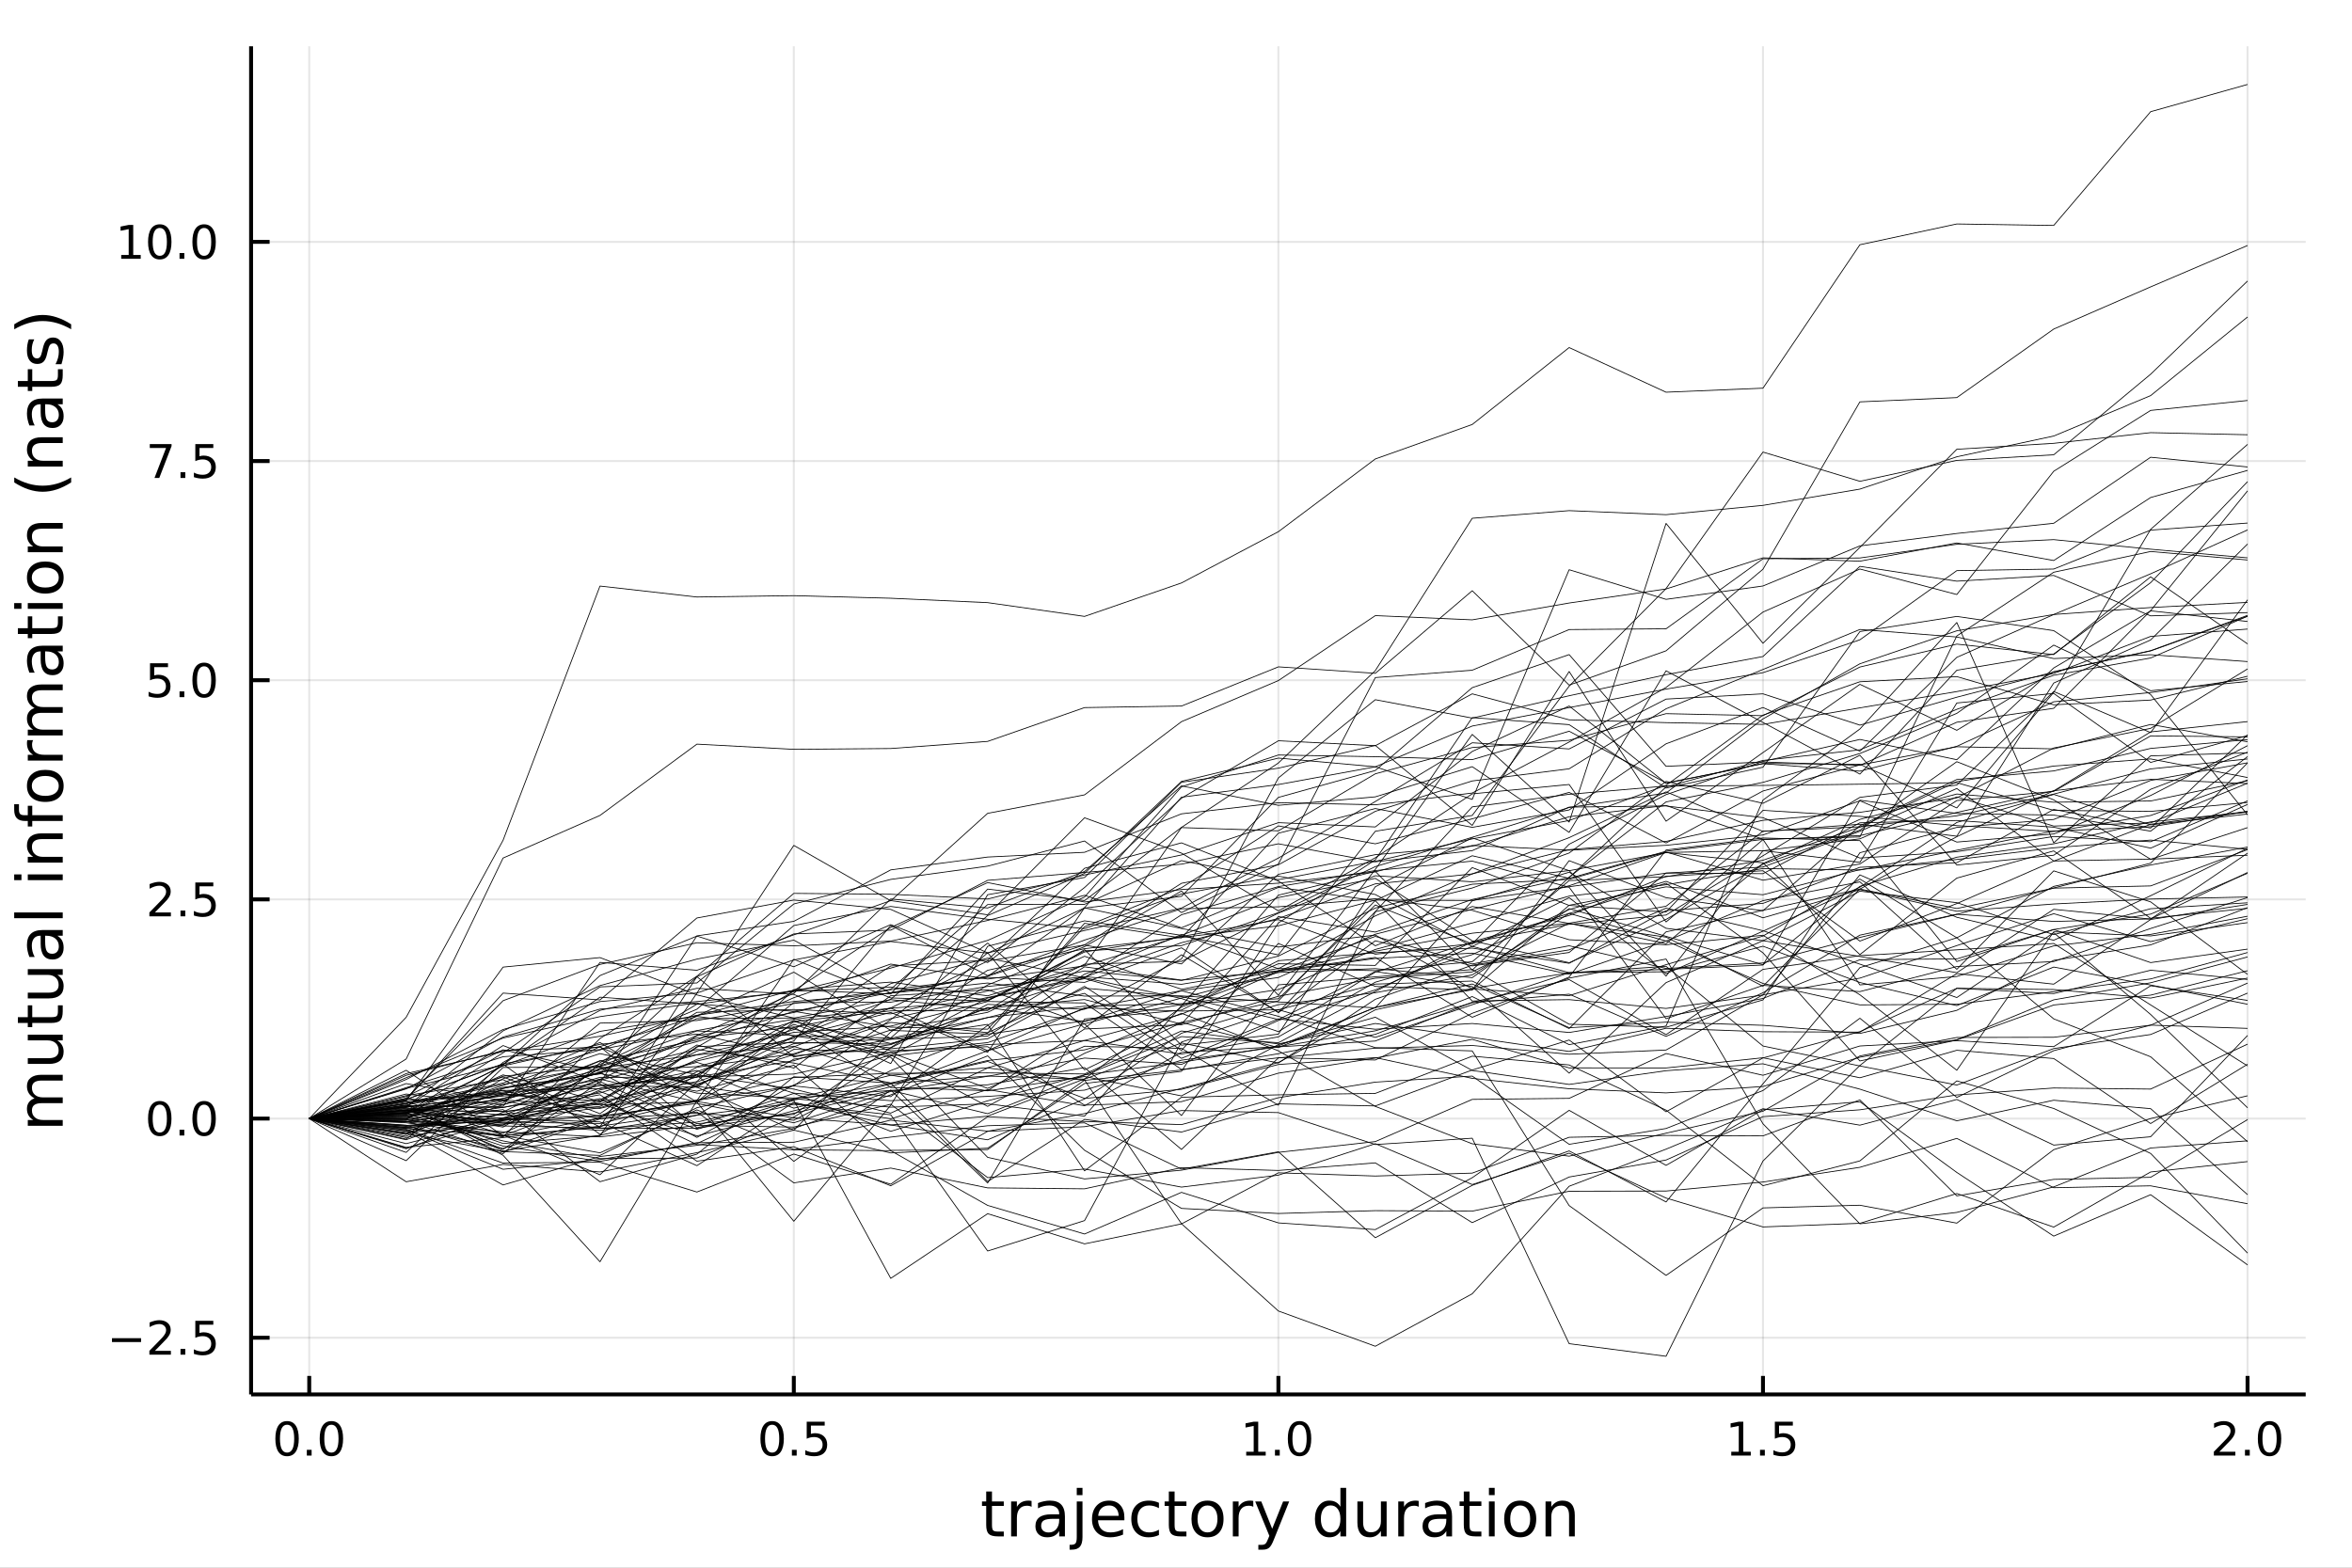 <?xml version="1.0" encoding="utf-8"?>
<svg xmlns="http://www.w3.org/2000/svg" xmlns:xlink="http://www.w3.org/1999/xlink" width="600" height="400" viewBox="0 0 2400 1600">
<rect x="0" y="0" width="2400" height="1600" fill="#808080" stroke="none"/>
<defs>
  <clipPath id="clip640">
    <rect x="0" y="0" width="2400" height="1600"/>
  </clipPath>
</defs>
<path clip-path="url(#clip640)" d="
M0 1600 L2400 1600 L2400 0 L0 0  Z
  " fill="#ffffff" fill-rule="evenodd" fill-opacity="1"/>
<defs>
  <clipPath id="clip641">
    <rect x="480" y="0" width="1681" height="1600"/>
  </clipPath>
</defs>
<path clip-path="url(#clip640)" d="
M256.209 1423.18 L2352.76 1423.18 L2352.76 47.244 L256.209 47.244  Z
  " fill="#ffffff" fill-rule="evenodd" fill-opacity="1"/>
<defs>
  <clipPath id="clip642">
    <rect x="256" y="47" width="2098" height="1377"/>
  </clipPath>
</defs>
<polyline clip-path="url(#clip642)" style="stroke:#000000; stroke-linecap:butt; stroke-linejoin:round; stroke-width:2; stroke-opacity:0.1; fill:none" points="
  315.545,1423.18 315.545,47.244 
  "/>
<polyline clip-path="url(#clip642)" style="stroke:#000000; stroke-linecap:butt; stroke-linejoin:round; stroke-width:2; stroke-opacity:0.1; fill:none" points="
  810.014,1423.18 810.014,47.244 
  "/>
<polyline clip-path="url(#clip642)" style="stroke:#000000; stroke-linecap:butt; stroke-linejoin:round; stroke-width:2; stroke-opacity:0.1; fill:none" points="
  1304.48,1423.18 1304.48,47.244 
  "/>
<polyline clip-path="url(#clip642)" style="stroke:#000000; stroke-linecap:butt; stroke-linejoin:round; stroke-width:2; stroke-opacity:0.1; fill:none" points="
  1798.95,1423.18 1798.95,47.244 
  "/>
<polyline clip-path="url(#clip642)" style="stroke:#000000; stroke-linecap:butt; stroke-linejoin:round; stroke-width:2; stroke-opacity:0.1; fill:none" points="
  2293.42,1423.18 2293.42,47.244 
  "/>
<polyline clip-path="url(#clip640)" style="stroke:#000000; stroke-linecap:butt; stroke-linejoin:round; stroke-width:4; stroke-opacity:1; fill:none" points="
  256.209,1423.18 2352.76,1423.18 
  "/>
<polyline clip-path="url(#clip640)" style="stroke:#000000; stroke-linecap:butt; stroke-linejoin:round; stroke-width:4; stroke-opacity:1; fill:none" points="
  315.545,1423.18 315.545,1404.28 
  "/>
<polyline clip-path="url(#clip640)" style="stroke:#000000; stroke-linecap:butt; stroke-linejoin:round; stroke-width:4; stroke-opacity:1; fill:none" points="
  810.014,1423.18 810.014,1404.28 
  "/>
<polyline clip-path="url(#clip640)" style="stroke:#000000; stroke-linecap:butt; stroke-linejoin:round; stroke-width:4; stroke-opacity:1; fill:none" points="
  1304.48,1423.18 1304.48,1404.28 
  "/>
<polyline clip-path="url(#clip640)" style="stroke:#000000; stroke-linecap:butt; stroke-linejoin:round; stroke-width:4; stroke-opacity:1; fill:none" points="
  1798.95,1423.18 1798.95,1404.28 
  "/>
<polyline clip-path="url(#clip640)" style="stroke:#000000; stroke-linecap:butt; stroke-linejoin:round; stroke-width:4; stroke-opacity:1; fill:none" points="
  2293.42,1423.18 2293.42,1404.28 
  "/>
<path clip-path="url(#clip640)" d="M292.929 1454.1 Q289.318 1454.1 287.49 1457.66 Q285.684 1461.2 285.684 1468.33 Q285.684 1475.44 287.49 1479.01 Q289.318 1482.55 292.929 1482.55 Q296.564 1482.55 298.369 1479.01 Q300.198 1475.44 300.198 1468.33 Q300.198 1461.2 298.369 1457.66 Q296.564 1454.1 292.929 1454.1 M292.929 1450.39 Q298.739 1450.39 301.795 1455 Q304.874 1459.58 304.874 1468.33 Q304.874 1477.06 301.795 1481.67 Q298.739 1486.25 292.929 1486.25 Q287.119 1486.25 284.04 1481.67 Q280.985 1477.06 280.985 1468.33 Q280.985 1459.58 284.04 1455 Q287.119 1450.39 292.929 1450.39 Z" fill="#000000" fill-rule="evenodd" fill-opacity="1" /><path clip-path="url(#clip640)" d="M313.091 1479.7 L317.975 1479.7 L317.975 1485.58 L313.091 1485.58 L313.091 1479.7 Z" fill="#000000" fill-rule="evenodd" fill-opacity="1" /><path clip-path="url(#clip640)" d="M338.161 1454.1 Q334.549 1454.1 332.721 1457.66 Q330.915 1461.2 330.915 1468.33 Q330.915 1475.44 332.721 1479.01 Q334.549 1482.55 338.161 1482.55 Q341.795 1482.55 343.6 1479.01 Q345.429 1475.44 345.429 1468.33 Q345.429 1461.2 343.6 1457.66 Q341.795 1454.1 338.161 1454.1 M338.161 1450.39 Q343.971 1450.39 347.026 1455 Q350.105 1459.58 350.105 1468.33 Q350.105 1477.06 347.026 1481.67 Q343.971 1486.25 338.161 1486.25 Q332.35 1486.25 329.272 1481.67 Q326.216 1477.06 326.216 1468.33 Q326.216 1459.58 329.272 1455 Q332.35 1450.39 338.161 1450.39 Z" fill="#000000" fill-rule="evenodd" fill-opacity="1" /><path clip-path="url(#clip640)" d="M787.896 1454.1 Q784.285 1454.1 782.456 1457.66 Q780.65 1461.2 780.65 1468.33 Q780.65 1475.44 782.456 1479.01 Q784.285 1482.55 787.896 1482.55 Q791.53 1482.55 793.335 1479.01 Q795.164 1475.44 795.164 1468.33 Q795.164 1461.2 793.335 1457.66 Q791.53 1454.1 787.896 1454.1 M787.896 1450.39 Q793.706 1450.39 796.761 1455 Q799.84 1459.58 799.84 1468.33 Q799.84 1477.06 796.761 1481.67 Q793.706 1486.25 787.896 1486.25 Q782.086 1486.25 779.007 1481.67 Q775.951 1477.06 775.951 1468.33 Q775.951 1459.58 779.007 1455 Q782.086 1450.39 787.896 1450.39 Z" fill="#000000" fill-rule="evenodd" fill-opacity="1" /><path clip-path="url(#clip640)" d="M808.058 1479.7 L812.942 1479.7 L812.942 1485.58 L808.058 1485.58 L808.058 1479.7 Z" fill="#000000" fill-rule="evenodd" fill-opacity="1" /><path clip-path="url(#clip640)" d="M823.173 1451.02 L841.53 1451.02 L841.53 1454.96 L827.456 1454.96 L827.456 1463.43 Q828.474 1463.08 829.493 1462.92 Q830.511 1462.73 831.53 1462.73 Q837.317 1462.73 840.696 1465.9 Q844.076 1469.08 844.076 1474.49 Q844.076 1480.07 840.604 1483.17 Q837.132 1486.25 830.812 1486.25 Q828.636 1486.25 826.368 1485.88 Q824.122 1485.51 821.715 1484.77 L821.715 1480.07 Q823.798 1481.2 826.02 1481.76 Q828.243 1482.32 830.72 1482.32 Q834.724 1482.32 837.062 1480.21 Q839.4 1478.1 839.4 1474.49 Q839.4 1470.88 837.062 1468.77 Q834.724 1466.67 830.72 1466.67 Q828.845 1466.67 826.97 1467.08 Q825.118 1467.5 823.173 1468.38 L823.173 1451.02 Z" fill="#000000" fill-rule="evenodd" fill-opacity="1" /><path clip-path="url(#clip640)" d="M1271.64 1481.64 L1279.27 1481.64 L1279.27 1455.28 L1270.96 1456.95 L1270.96 1452.69 L1279.23 1451.02 L1283.9 1451.02 L1283.9 1481.64 L1291.54 1481.64 L1291.54 1485.58 L1271.64 1485.58 L1271.64 1481.64 Z" fill="#000000" fill-rule="evenodd" fill-opacity="1" /><path clip-path="url(#clip640)" d="M1300.99 1479.7 L1305.87 1479.7 L1305.87 1485.58 L1300.99 1485.58 L1300.99 1479.7 Z" fill="#000000" fill-rule="evenodd" fill-opacity="1" /><path clip-path="url(#clip640)" d="M1326.06 1454.1 Q1322.45 1454.1 1320.62 1457.66 Q1318.81 1461.2 1318.81 1468.33 Q1318.81 1475.44 1320.62 1479.01 Q1322.45 1482.55 1326.06 1482.55 Q1329.69 1482.55 1331.5 1479.01 Q1333.32 1475.44 1333.32 1468.33 Q1333.32 1461.2 1331.5 1457.66 Q1329.69 1454.1 1326.06 1454.1 M1326.06 1450.39 Q1331.87 1450.39 1334.92 1455 Q1338 1459.58 1338 1468.33 Q1338 1477.06 1334.92 1481.67 Q1331.87 1486.25 1326.06 1486.25 Q1320.25 1486.25 1317.17 1481.67 Q1314.11 1477.06 1314.11 1468.33 Q1314.11 1459.58 1317.17 1455 Q1320.25 1450.39 1326.06 1450.39 Z" fill="#000000" fill-rule="evenodd" fill-opacity="1" /><path clip-path="url(#clip640)" d="M1766.6 1481.64 L1774.24 1481.64 L1774.24 1455.28 L1765.93 1456.95 L1765.93 1452.69 L1774.19 1451.02 L1778.87 1451.02 L1778.87 1481.64 L1786.51 1481.64 L1786.51 1485.58 L1766.6 1485.58 L1766.6 1481.64 Z" fill="#000000" fill-rule="evenodd" fill-opacity="1" /><path clip-path="url(#clip640)" d="M1795.95 1479.7 L1800.84 1479.7 L1800.84 1485.58 L1795.95 1485.58 L1795.95 1479.7 Z" fill="#000000" fill-rule="evenodd" fill-opacity="1" /><path clip-path="url(#clip640)" d="M1811.07 1451.02 L1829.43 1451.02 L1829.43 1454.96 L1815.35 1454.96 L1815.35 1463.43 Q1816.37 1463.08 1817.39 1462.92 Q1818.41 1462.73 1819.43 1462.73 Q1825.21 1462.73 1828.59 1465.9 Q1831.97 1469.08 1831.97 1474.49 Q1831.97 1480.07 1828.5 1483.17 Q1825.03 1486.25 1818.71 1486.25 Q1816.53 1486.25 1814.26 1485.88 Q1812.02 1485.51 1809.61 1484.77 L1809.61 1480.07 Q1811.69 1481.2 1813.92 1481.76 Q1816.14 1482.32 1818.62 1482.32 Q1822.62 1482.32 1824.96 1480.21 Q1827.3 1478.1 1827.3 1474.49 Q1827.3 1470.88 1824.96 1468.77 Q1822.62 1466.67 1818.62 1466.67 Q1816.74 1466.67 1814.87 1467.08 Q1813.01 1467.5 1811.07 1468.38 L1811.07 1451.02 Z" fill="#000000" fill-rule="evenodd" fill-opacity="1" /><path clip-path="url(#clip640)" d="M2264.66 1481.64 L2280.98 1481.64 L2280.98 1485.58 L2259.03 1485.58 L2259.03 1481.64 Q2261.7 1478.89 2266.28 1474.26 Q2270.89 1469.61 2272.07 1468.27 Q2274.31 1465.74 2275.19 1464.01 Q2276.09 1462.25 2276.09 1460.56 Q2276.09 1457.8 2274.15 1456.07 Q2272.23 1454.33 2269.13 1454.33 Q2266.93 1454.33 2264.47 1455.09 Q2262.04 1455.86 2259.26 1457.41 L2259.26 1452.69 Q2262.09 1451.55 2264.54 1450.97 Q2267 1450.39 2269.03 1450.39 Q2274.4 1450.39 2277.6 1453.08 Q2280.79 1455.77 2280.79 1460.26 Q2280.79 1462.39 2279.98 1464.31 Q2279.2 1466.2 2277.09 1468.8 Q2276.51 1469.47 2273.41 1472.69 Q2270.31 1475.88 2264.66 1481.64 Z" fill="#000000" fill-rule="evenodd" fill-opacity="1" /><path clip-path="url(#clip640)" d="M2290.79 1479.7 L2295.68 1479.7 L2295.68 1485.58 L2290.79 1485.58 L2290.79 1479.7 Z" fill="#000000" fill-rule="evenodd" fill-opacity="1" /><path clip-path="url(#clip640)" d="M2315.86 1454.1 Q2312.25 1454.1 2310.42 1457.66 Q2308.62 1461.2 2308.62 1468.33 Q2308.62 1475.44 2310.42 1479.01 Q2312.25 1482.55 2315.86 1482.55 Q2319.5 1482.55 2321.3 1479.01 Q2323.13 1475.44 2323.13 1468.33 Q2323.13 1461.2 2321.3 1457.66 Q2319.5 1454.1 2315.86 1454.1 M2315.86 1450.39 Q2321.67 1450.39 2324.73 1455 Q2327.81 1459.58 2327.81 1468.33 Q2327.81 1477.06 2324.73 1481.67 Q2321.67 1486.25 2315.86 1486.25 Q2310.05 1486.25 2306.97 1481.67 Q2303.92 1477.06 2303.92 1468.33 Q2303.92 1459.58 2306.97 1455 Q2310.05 1450.39 2315.86 1450.39 Z" fill="#000000" fill-rule="evenodd" fill-opacity="1" /><path clip-path="url(#clip640)" d="M1012.22 1522.27 L1012.22 1532.4 L1024.28 1532.4 L1024.28 1536.95 L1012.22 1536.95 L1012.22 1556.3 Q1012.22 1560.66 1013.39 1561.9 Q1014.6 1563.14 1018.26 1563.14 L1024.28 1563.14 L1024.28 1568.04 L1018.26 1568.04 Q1011.48 1568.04 1008.91 1565.53 Q1006.33 1562.98 1006.33 1556.3 L1006.33 1536.95 L1002.03 1536.95 L1002.03 1532.4 L1006.33 1532.4 L1006.33 1522.27 L1012.22 1522.27 Z" fill="#000000" fill-rule="evenodd" fill-opacity="1" /><path clip-path="url(#clip640)" d="M1052.64 1537.87 Q1051.65 1537.3 1050.47 1537.04 Q1049.33 1536.76 1047.93 1536.76 Q1042.96 1536.76 1040.29 1540 Q1037.65 1543.22 1037.65 1549.27 L1037.65 1568.04 L1031.76 1568.04 L1031.76 1532.4 L1037.65 1532.4 L1037.65 1537.93 Q1039.49 1534.69 1042.45 1533.13 Q1045.41 1531.54 1049.65 1531.54 Q1050.25 1531.54 1050.98 1531.63 Q1051.72 1531.7 1052.61 1531.85 L1052.64 1537.87 Z" fill="#000000" fill-rule="evenodd" fill-opacity="1" /><path clip-path="url(#clip640)" d="M1074.98 1550.12 Q1067.88 1550.12 1065.15 1551.75 Q1062.41 1553.37 1062.41 1557.29 Q1062.41 1560.4 1064.45 1562.25 Q1066.52 1564.07 1070.05 1564.07 Q1074.92 1564.07 1077.85 1560.63 Q1080.81 1557.16 1080.81 1551.43 L1080.81 1550.12 L1074.98 1550.12 M1086.66 1547.71 L1086.66 1568.04 L1080.81 1568.04 L1080.81 1562.63 Q1078.8 1565.88 1075.81 1567.44 Q1072.82 1568.97 1068.49 1568.97 Q1063.02 1568.97 1059.77 1565.91 Q1056.55 1562.82 1056.55 1557.67 Q1056.55 1551.65 1060.56 1548.6 Q1064.61 1545.54 1072.6 1545.54 L1080.81 1545.54 L1080.81 1544.97 Q1080.81 1540.93 1078.13 1538.73 Q1075.49 1536.5 1070.69 1536.5 Q1067.63 1536.5 1064.73 1537.23 Q1061.84 1537.97 1059.16 1539.43 L1059.16 1534.02 Q1062.38 1532.78 1065.4 1532.17 Q1068.43 1531.54 1071.29 1531.54 Q1079.02 1531.54 1082.84 1535.55 Q1086.66 1539.56 1086.66 1547.71 Z" fill="#000000" fill-rule="evenodd" fill-opacity="1" /><path clip-path="url(#clip640)" d="M1098.73 1532.4 L1104.58 1532.4 L1104.58 1568.68 Q1104.58 1575.49 1101.97 1578.55 Q1099.4 1581.6 1093.63 1581.6 L1091.41 1581.6 L1091.41 1576.64 L1092.97 1576.64 Q1096.31 1576.64 1097.52 1575.08 Q1098.73 1573.55 1098.73 1568.68 L1098.73 1532.4 M1098.73 1518.52 L1104.58 1518.52 L1104.58 1525.93 L1098.73 1525.93 L1098.73 1518.52 Z" fill="#000000" fill-rule="evenodd" fill-opacity="1" /><path clip-path="url(#clip640)" d="M1147.33 1548.76 L1147.33 1551.62 L1120.4 1551.62 Q1120.78 1557.67 1124.03 1560.85 Q1127.31 1564 1133.13 1564 Q1136.51 1564 1139.66 1563.17 Q1142.84 1562.35 1145.96 1560.69 L1145.96 1566.23 Q1142.81 1567.57 1139.5 1568.27 Q1136.19 1568.97 1132.78 1568.97 Q1124.25 1568.97 1119.26 1564 Q1114.29 1559.04 1114.29 1550.57 Q1114.29 1541.82 1119 1536.69 Q1123.74 1531.54 1131.76 1531.54 Q1138.96 1531.54 1143.13 1536.18 Q1147.33 1540.8 1147.33 1548.76 M1141.47 1547.04 Q1141.41 1542.23 1138.77 1539.37 Q1136.16 1536.5 1131.83 1536.5 Q1126.93 1536.5 1123.97 1539.27 Q1121.04 1542.04 1120.59 1547.07 L1141.47 1547.04 Z" fill="#000000" fill-rule="evenodd" fill-opacity="1" /><path clip-path="url(#clip640)" d="M1182.59 1533.76 L1182.59 1539.24 Q1180.11 1537.87 1177.6 1537.2 Q1175.12 1536.5 1172.57 1536.5 Q1166.87 1536.5 1163.72 1540.13 Q1160.57 1543.73 1160.57 1550.25 Q1160.57 1556.78 1163.72 1560.4 Q1166.87 1564 1172.57 1564 Q1175.12 1564 1177.6 1563.33 Q1180.11 1562.63 1182.59 1561.26 L1182.59 1566.68 Q1180.14 1567.82 1177.5 1568.39 Q1174.89 1568.97 1171.93 1568.97 Q1163.88 1568.97 1159.14 1563.91 Q1154.39 1558.85 1154.39 1550.25 Q1154.39 1541.53 1159.17 1536.53 Q1163.98 1531.54 1172.31 1531.54 Q1175.02 1531.54 1177.6 1532.11 Q1180.18 1532.65 1182.59 1533.76 Z" fill="#000000" fill-rule="evenodd" fill-opacity="1" /><path clip-path="url(#clip640)" d="M1198.57 1522.27 L1198.57 1532.4 L1210.64 1532.4 L1210.64 1536.95 L1198.57 1536.95 L1198.57 1556.3 Q1198.57 1560.66 1199.75 1561.9 Q1200.96 1563.14 1204.62 1563.14 L1210.64 1563.14 L1210.64 1568.04 L1204.62 1568.04 Q1197.84 1568.04 1195.26 1565.53 Q1192.68 1562.98 1192.68 1556.3 L1192.68 1536.95 L1188.39 1536.95 L1188.39 1532.4 L1192.68 1532.4 L1192.68 1522.27 L1198.57 1522.27 Z" fill="#000000" fill-rule="evenodd" fill-opacity="1" /><path clip-path="url(#clip640)" d="M1232.15 1536.5 Q1227.44 1536.5 1224.7 1540.19 Q1221.97 1543.85 1221.97 1550.25 Q1221.97 1556.65 1224.67 1560.34 Q1227.41 1564 1232.15 1564 Q1236.83 1564 1239.57 1560.31 Q1242.31 1556.62 1242.31 1550.25 Q1242.31 1543.92 1239.57 1540.23 Q1236.83 1536.5 1232.15 1536.5 M1232.15 1531.54 Q1239.79 1531.54 1244.15 1536.5 Q1248.51 1541.47 1248.51 1550.25 Q1248.51 1559 1244.15 1564 Q1239.79 1568.97 1232.15 1568.97 Q1224.48 1568.97 1220.12 1564 Q1215.79 1559 1215.79 1550.25 Q1215.79 1541.47 1220.12 1536.5 Q1224.48 1531.54 1232.15 1531.54 Z" fill="#000000" fill-rule="evenodd" fill-opacity="1" /><path clip-path="url(#clip640)" d="M1278.88 1537.87 Q1277.89 1537.3 1276.71 1537.04 Q1275.57 1536.76 1274.17 1536.76 Q1269.2 1536.76 1266.53 1540 Q1263.88 1543.22 1263.88 1549.27 L1263.88 1568.04 L1258 1568.04 L1258 1532.4 L1263.88 1532.4 L1263.88 1537.93 Q1265.73 1534.69 1268.69 1533.13 Q1271.65 1531.54 1275.88 1531.54 Q1276.49 1531.54 1277.22 1531.63 Q1277.95 1531.7 1278.84 1531.85 L1278.88 1537.87 Z" fill="#000000" fill-rule="evenodd" fill-opacity="1" /><path clip-path="url(#clip640)" d="M1299.85 1571.35 Q1297.37 1577.72 1295.01 1579.66 Q1292.66 1581.6 1288.71 1581.6 L1284.03 1581.6 L1284.03 1576.7 L1287.47 1576.7 Q1289.89 1576.7 1291.23 1575.56 Q1292.56 1574.41 1294.19 1570.14 L1295.24 1567.47 L1280.82 1532.4 L1287.02 1532.4 L1298.16 1560.28 L1309.3 1532.4 L1315.51 1532.4 L1299.85 1571.35 Z" fill="#000000" fill-rule="evenodd" fill-opacity="1" /><path clip-path="url(#clip640)" d="M1367.77 1537.81 L1367.77 1518.52 L1373.63 1518.52 L1373.63 1568.04 L1367.77 1568.04 L1367.77 1562.7 Q1365.93 1565.88 1363.09 1567.44 Q1360.29 1568.97 1356.35 1568.97 Q1349.89 1568.97 1345.81 1563.81 Q1341.77 1558.65 1341.77 1550.25 Q1341.77 1541.85 1345.81 1536.69 Q1349.89 1531.54 1356.35 1531.54 Q1360.29 1531.54 1363.09 1533.1 Q1365.93 1534.62 1367.77 1537.81 M1347.82 1550.25 Q1347.82 1556.71 1350.46 1560.4 Q1353.13 1564.07 1357.78 1564.07 Q1362.43 1564.07 1365.1 1560.4 Q1367.77 1556.71 1367.77 1550.25 Q1367.77 1543.79 1365.1 1540.13 Q1362.43 1536.44 1357.78 1536.44 Q1353.13 1536.44 1350.46 1540.13 Q1347.82 1543.79 1347.82 1550.25 Z" fill="#000000" fill-rule="evenodd" fill-opacity="1" /><path clip-path="url(#clip640)" d="M1385.09 1553.98 L1385.09 1532.4 L1390.94 1532.4 L1390.94 1553.75 Q1390.94 1558.81 1392.92 1561.36 Q1394.89 1563.87 1398.84 1563.87 Q1403.58 1563.87 1406.32 1560.85 Q1409.09 1557.83 1409.09 1552.61 L1409.09 1532.4 L1414.94 1532.4 L1414.94 1568.04 L1409.09 1568.04 L1409.09 1562.57 Q1406.95 1565.82 1404.12 1567.41 Q1401.32 1568.97 1397.6 1568.97 Q1391.45 1568.97 1388.27 1565.15 Q1385.09 1561.33 1385.09 1553.98 M1399.82 1531.54 L1399.82 1531.54 Z" fill="#000000" fill-rule="evenodd" fill-opacity="1" /><path clip-path="url(#clip640)" d="M1447.66 1537.87 Q1446.68 1537.3 1445.5 1537.04 Q1444.35 1536.76 1442.95 1536.76 Q1437.99 1536.76 1435.31 1540 Q1432.67 1543.22 1432.67 1549.27 L1432.67 1568.04 L1426.78 1568.04 L1426.78 1532.4 L1432.67 1532.4 L1432.67 1537.93 Q1434.52 1534.69 1437.48 1533.13 Q1440.44 1531.54 1444.67 1531.54 Q1445.28 1531.54 1446.01 1531.63 Q1446.74 1531.7 1447.63 1531.85 L1447.66 1537.87 Z" fill="#000000" fill-rule="evenodd" fill-opacity="1" /><path clip-path="url(#clip640)" d="M1470.01 1550.12 Q1462.91 1550.12 1460.17 1551.75 Q1457.43 1553.37 1457.43 1557.29 Q1457.43 1560.4 1459.47 1562.25 Q1461.54 1564.07 1465.07 1564.07 Q1469.94 1564.07 1472.87 1560.63 Q1475.83 1557.16 1475.83 1551.43 L1475.83 1550.12 L1470.01 1550.12 M1481.69 1547.71 L1481.69 1568.04 L1475.83 1568.04 L1475.83 1562.63 Q1473.83 1565.88 1470.83 1567.44 Q1467.84 1568.97 1463.51 1568.97 Q1458.04 1568.97 1454.79 1565.91 Q1451.58 1562.82 1451.58 1557.67 Q1451.58 1551.65 1455.59 1548.6 Q1459.63 1545.54 1467.62 1545.54 L1475.83 1545.54 L1475.83 1544.97 Q1475.83 1540.93 1473.16 1538.73 Q1470.52 1536.5 1465.71 1536.5 Q1462.65 1536.5 1459.76 1537.23 Q1456.86 1537.97 1454.19 1539.43 L1454.19 1534.02 Q1457.4 1532.78 1460.43 1532.17 Q1463.45 1531.54 1466.31 1531.54 Q1474.05 1531.54 1477.87 1535.55 Q1481.69 1539.56 1481.69 1547.71 Z" fill="#000000" fill-rule="evenodd" fill-opacity="1" /><path clip-path="url(#clip640)" d="M1499.54 1522.27 L1499.54 1532.4 L1511.61 1532.4 L1511.61 1536.95 L1499.54 1536.95 L1499.54 1556.3 Q1499.54 1560.66 1500.72 1561.9 Q1501.93 1563.14 1505.59 1563.14 L1511.61 1563.14 L1511.61 1568.04 L1505.59 1568.04 Q1498.81 1568.04 1496.23 1565.53 Q1493.66 1562.98 1493.66 1556.3 L1493.66 1536.95 L1489.36 1536.95 L1489.36 1532.4 L1493.66 1532.4 L1493.66 1522.27 L1499.54 1522.27 Z" fill="#000000" fill-rule="evenodd" fill-opacity="1" /><path clip-path="url(#clip640)" d="M1519.31 1532.4 L1525.17 1532.4 L1525.17 1568.04 L1519.31 1568.04 L1519.31 1532.4 M1519.31 1518.52 L1525.17 1518.52 L1525.17 1525.93 L1519.31 1525.93 L1519.31 1518.52 Z" fill="#000000" fill-rule="evenodd" fill-opacity="1" /><path clip-path="url(#clip640)" d="M1551.23 1536.5 Q1546.52 1536.5 1543.79 1540.19 Q1541.05 1543.85 1541.05 1550.25 Q1541.05 1556.65 1543.75 1560.34 Q1546.49 1564 1551.23 1564 Q1555.91 1564 1558.65 1560.31 Q1561.39 1556.62 1561.39 1550.25 Q1561.39 1543.92 1558.65 1540.23 Q1555.91 1536.5 1551.23 1536.5 M1551.23 1531.54 Q1558.87 1531.54 1563.23 1536.5 Q1567.59 1541.47 1567.59 1550.25 Q1567.59 1559 1563.23 1564 Q1558.87 1568.97 1551.23 1568.97 Q1543.56 1568.97 1539.2 1564 Q1534.87 1559 1534.87 1550.25 Q1534.87 1541.47 1539.2 1536.5 Q1543.56 1531.54 1551.23 1531.54 Z" fill="#000000" fill-rule="evenodd" fill-opacity="1" /><path clip-path="url(#clip640)" d="M1606.93 1546.53 L1606.93 1568.04 L1601.08 1568.04 L1601.08 1546.72 Q1601.08 1541.66 1599.1 1539.14 Q1597.13 1536.63 1593.18 1536.63 Q1588.44 1536.63 1585.7 1539.65 Q1582.97 1542.68 1582.97 1547.9 L1582.97 1568.04 L1577.08 1568.04 L1577.08 1532.4 L1582.97 1532.4 L1582.97 1537.93 Q1585.07 1534.72 1587.9 1533.13 Q1590.76 1531.54 1594.49 1531.54 Q1600.63 1531.54 1603.78 1535.36 Q1606.93 1539.14 1606.93 1546.53 Z" fill="#000000" fill-rule="evenodd" fill-opacity="1" /><polyline clip-path="url(#clip642)" style="stroke:#000000; stroke-linecap:butt; stroke-linejoin:round; stroke-width:2; stroke-opacity:0.1; fill:none" points="
  256.209,1365.32 2352.76,1365.32 
  "/>
<polyline clip-path="url(#clip642)" style="stroke:#000000; stroke-linecap:butt; stroke-linejoin:round; stroke-width:2; stroke-opacity:0.1; fill:none" points="
  256.209,1141.63 2352.76,1141.63 
  "/>
<polyline clip-path="url(#clip642)" style="stroke:#000000; stroke-linecap:butt; stroke-linejoin:round; stroke-width:2; stroke-opacity:0.1; fill:none" points="
  256.209,917.932 2352.76,917.932 
  "/>
<polyline clip-path="url(#clip642)" style="stroke:#000000; stroke-linecap:butt; stroke-linejoin:round; stroke-width:2; stroke-opacity:0.1; fill:none" points="
  256.209,694.238 2352.76,694.238 
  "/>
<polyline clip-path="url(#clip642)" style="stroke:#000000; stroke-linecap:butt; stroke-linejoin:round; stroke-width:2; stroke-opacity:0.1; fill:none" points="
  256.209,470.545 2352.76,470.545 
  "/>
<polyline clip-path="url(#clip642)" style="stroke:#000000; stroke-linecap:butt; stroke-linejoin:round; stroke-width:2; stroke-opacity:0.1; fill:none" points="
  256.209,246.851 2352.76,246.851 
  "/>
<polyline clip-path="url(#clip640)" style="stroke:#000000; stroke-linecap:butt; stroke-linejoin:round; stroke-width:4; stroke-opacity:1; fill:none" points="
  256.209,1423.18 256.209,47.244 
  "/>
<polyline clip-path="url(#clip640)" style="stroke:#000000; stroke-linecap:butt; stroke-linejoin:round; stroke-width:4; stroke-opacity:1; fill:none" points="
  256.209,1365.32 275.106,1365.32 
  "/>
<polyline clip-path="url(#clip640)" style="stroke:#000000; stroke-linecap:butt; stroke-linejoin:round; stroke-width:4; stroke-opacity:1; fill:none" points="
  256.209,1141.63 275.106,1141.63 
  "/>
<polyline clip-path="url(#clip640)" style="stroke:#000000; stroke-linecap:butt; stroke-linejoin:round; stroke-width:4; stroke-opacity:1; fill:none" points="
  256.209,917.932 275.106,917.932 
  "/>
<polyline clip-path="url(#clip640)" style="stroke:#000000; stroke-linecap:butt; stroke-linejoin:round; stroke-width:4; stroke-opacity:1; fill:none" points="
  256.209,694.238 275.106,694.238 
  "/>
<polyline clip-path="url(#clip640)" style="stroke:#000000; stroke-linecap:butt; stroke-linejoin:round; stroke-width:4; stroke-opacity:1; fill:none" points="
  256.209,470.545 275.106,470.545 
  "/>
<polyline clip-path="url(#clip640)" style="stroke:#000000; stroke-linecap:butt; stroke-linejoin:round; stroke-width:4; stroke-opacity:1; fill:none" points="
  256.209,246.851 275.106,246.851 
  "/>
<path clip-path="url(#clip640)" d="M114.26 1365.77 L143.936 1365.77 L143.936 1369.71 L114.26 1369.71 L114.26 1365.77 Z" fill="#000000" fill-rule="evenodd" fill-opacity="1" /><path clip-path="url(#clip640)" d="M158.056 1378.66 L174.376 1378.66 L174.376 1382.6 L152.431 1382.6 L152.431 1378.66 Q155.093 1375.91 159.677 1371.28 Q164.283 1366.63 165.464 1365.28 Q167.709 1362.76 168.589 1361.03 Q169.491 1359.27 169.491 1357.58 Q169.491 1354.82 167.547 1353.09 Q165.626 1351.35 162.524 1351.35 Q160.325 1351.35 157.871 1352.11 Q155.44 1352.88 152.663 1354.43 L152.663 1349.71 Q155.487 1348.57 157.94 1347.99 Q160.394 1347.41 162.431 1347.41 Q167.802 1347.41 170.996 1350.1 Q174.19 1352.78 174.19 1357.28 Q174.19 1359.4 173.38 1361.33 Q172.593 1363.22 170.487 1365.82 Q169.908 1366.49 166.806 1369.71 Q163.704 1372.9 158.056 1378.66 Z" fill="#000000" fill-rule="evenodd" fill-opacity="1" /><path clip-path="url(#clip640)" d="M184.19 1376.72 L189.075 1376.72 L189.075 1382.6 L184.19 1382.6 L184.19 1376.72 Z" fill="#000000" fill-rule="evenodd" fill-opacity="1" /><path clip-path="url(#clip640)" d="M199.306 1348.04 L217.662 1348.04 L217.662 1351.97 L203.588 1351.97 L203.588 1360.45 Q204.607 1360.1 205.625 1359.94 Q206.644 1359.75 207.662 1359.75 Q213.449 1359.75 216.829 1362.92 Q220.209 1366.09 220.209 1371.51 Q220.209 1377.09 216.736 1380.19 Q213.264 1383.27 206.945 1383.27 Q204.769 1383.27 202.5 1382.9 Q200.255 1382.53 197.848 1381.79 L197.848 1377.09 Q199.931 1378.22 202.153 1378.78 Q204.375 1379.34 206.852 1379.34 Q210.857 1379.34 213.195 1377.23 Q215.533 1375.12 215.533 1371.51 Q215.533 1367.9 213.195 1365.79 Q210.857 1363.69 206.852 1363.69 Q204.977 1363.69 203.102 1364.1 Q201.25 1364.52 199.306 1365.4 L199.306 1348.04 Z" fill="#000000" fill-rule="evenodd" fill-opacity="1" /><path clip-path="url(#clip640)" d="M163.033 1127.42 Q159.422 1127.42 157.593 1130.99 Q155.788 1134.53 155.788 1141.66 Q155.788 1148.77 157.593 1152.33 Q159.422 1155.87 163.033 1155.87 Q166.667 1155.87 168.473 1152.33 Q170.302 1148.77 170.302 1141.66 Q170.302 1134.53 168.473 1130.99 Q166.667 1127.42 163.033 1127.42 M163.033 1123.72 Q168.843 1123.72 171.899 1128.33 Q174.977 1132.91 174.977 1141.66 Q174.977 1150.39 171.899 1154.99 Q168.843 1159.58 163.033 1159.58 Q157.223 1159.58 154.144 1154.99 Q151.089 1150.39 151.089 1141.66 Q151.089 1132.91 154.144 1128.33 Q157.223 1123.72 163.033 1123.72 Z" fill="#000000" fill-rule="evenodd" fill-opacity="1" /><path clip-path="url(#clip640)" d="M183.195 1153.03 L188.079 1153.03 L188.079 1158.91 L183.195 1158.91 L183.195 1153.03 Z" fill="#000000" fill-rule="evenodd" fill-opacity="1" /><path clip-path="url(#clip640)" d="M208.264 1127.42 Q204.653 1127.42 202.824 1130.99 Q201.019 1134.53 201.019 1141.66 Q201.019 1148.77 202.824 1152.33 Q204.653 1155.87 208.264 1155.87 Q211.899 1155.87 213.704 1152.33 Q215.533 1148.77 215.533 1141.66 Q215.533 1134.53 213.704 1130.99 Q211.899 1127.42 208.264 1127.42 M208.264 1123.72 Q214.074 1123.72 217.13 1128.33 Q220.209 1132.91 220.209 1141.66 Q220.209 1150.39 217.13 1154.99 Q214.074 1159.58 208.264 1159.58 Q202.454 1159.58 199.375 1154.99 Q196.32 1150.39 196.32 1141.66 Q196.32 1132.91 199.375 1128.33 Q202.454 1123.72 208.264 1123.72 Z" fill="#000000" fill-rule="evenodd" fill-opacity="1" /><path clip-path="url(#clip640)" d="M158.056 931.277 L174.376 931.277 L174.376 935.212 L152.431 935.212 L152.431 931.277 Q155.093 928.522 159.677 923.893 Q164.283 919.24 165.464 917.897 Q167.709 915.374 168.589 913.638 Q169.491 911.879 169.491 910.189 Q169.491 907.434 167.547 905.698 Q165.626 903.962 162.524 903.962 Q160.325 903.962 157.871 904.726 Q155.44 905.49 152.663 907.041 L152.663 902.319 Q155.487 901.184 157.94 900.606 Q160.394 900.027 162.431 900.027 Q167.802 900.027 170.996 902.712 Q174.19 905.397 174.19 909.888 Q174.19 912.018 173.38 913.939 Q172.593 915.837 170.487 918.43 Q169.908 919.101 166.806 922.318 Q163.704 925.513 158.056 931.277 Z" fill="#000000" fill-rule="evenodd" fill-opacity="1" /><path clip-path="url(#clip640)" d="M184.19 929.332 L189.075 929.332 L189.075 935.212 L184.19 935.212 L184.19 929.332 Z" fill="#000000" fill-rule="evenodd" fill-opacity="1" /><path clip-path="url(#clip640)" d="M199.306 900.652 L217.662 900.652 L217.662 904.587 L203.588 904.587 L203.588 913.059 Q204.607 912.712 205.625 912.55 Q206.644 912.365 207.662 912.365 Q213.449 912.365 216.829 915.536 Q220.209 918.707 220.209 924.124 Q220.209 929.703 216.736 932.805 Q213.264 935.883 206.945 935.883 Q204.769 935.883 202.5 935.513 Q200.255 935.142 197.848 934.402 L197.848 929.703 Q199.931 930.837 202.153 931.393 Q204.375 931.948 206.852 931.948 Q210.857 931.948 213.195 929.842 Q215.533 927.735 215.533 924.124 Q215.533 920.513 213.195 918.406 Q210.857 916.3 206.852 916.3 Q204.977 916.3 203.102 916.717 Q201.25 917.133 199.306 918.013 L199.306 900.652 Z" fill="#000000" fill-rule="evenodd" fill-opacity="1" /><path clip-path="url(#clip640)" d="M153.079 676.958 L171.436 676.958 L171.436 680.893 L157.362 680.893 L157.362 689.366 Q158.38 689.018 159.399 688.856 Q160.417 688.671 161.436 688.671 Q167.223 688.671 170.602 691.842 Q173.982 695.014 173.982 700.43 Q173.982 706.009 170.51 709.111 Q167.038 712.19 160.718 712.19 Q158.542 712.19 156.274 711.819 Q154.028 711.449 151.621 710.708 L151.621 706.009 Q153.704 707.143 155.927 707.699 Q158.149 708.254 160.626 708.254 Q164.63 708.254 166.968 706.148 Q169.306 704.041 169.306 700.43 Q169.306 696.819 166.968 694.713 Q164.63 692.606 160.626 692.606 Q158.751 692.606 156.876 693.023 Q155.024 693.44 153.079 694.319 L153.079 676.958 Z" fill="#000000" fill-rule="evenodd" fill-opacity="1" /><path clip-path="url(#clip640)" d="M183.195 705.639 L188.079 705.639 L188.079 711.518 L183.195 711.518 L183.195 705.639 Z" fill="#000000" fill-rule="evenodd" fill-opacity="1" /><path clip-path="url(#clip640)" d="M208.264 680.037 Q204.653 680.037 202.824 683.602 Q201.019 687.143 201.019 694.273 Q201.019 701.379 202.824 704.944 Q204.653 708.486 208.264 708.486 Q211.899 708.486 213.704 704.944 Q215.533 701.379 215.533 694.273 Q215.533 687.143 213.704 683.602 Q211.899 680.037 208.264 680.037 M208.264 676.333 Q214.074 676.333 217.13 680.94 Q220.209 685.523 220.209 694.273 Q220.209 703 217.13 707.606 Q214.074 712.19 208.264 712.19 Q202.454 712.19 199.375 707.606 Q196.32 703 196.32 694.273 Q196.32 685.523 199.375 680.94 Q202.454 676.333 208.264 676.333 Z" fill="#000000" fill-rule="evenodd" fill-opacity="1" /><path clip-path="url(#clip640)" d="M152.848 453.265 L175.07 453.265 L175.07 455.255 L162.524 487.825 L157.64 487.825 L169.445 457.2 L152.848 457.2 L152.848 453.265 Z" fill="#000000" fill-rule="evenodd" fill-opacity="1" /><path clip-path="url(#clip640)" d="M184.19 481.945 L189.075 481.945 L189.075 487.825 L184.19 487.825 L184.19 481.945 Z" fill="#000000" fill-rule="evenodd" fill-opacity="1" /><path clip-path="url(#clip640)" d="M199.306 453.265 L217.662 453.265 L217.662 457.2 L203.588 457.2 L203.588 465.672 Q204.607 465.325 205.625 465.163 Q206.644 464.978 207.662 464.978 Q213.449 464.978 216.829 468.149 Q220.209 471.32 220.209 476.737 Q220.209 482.315 216.736 485.417 Q213.264 488.496 206.945 488.496 Q204.769 488.496 202.5 488.126 Q200.255 487.755 197.848 487.014 L197.848 482.315 Q199.931 483.45 202.153 484.005 Q204.375 484.561 206.852 484.561 Q210.857 484.561 213.195 482.454 Q215.533 480.348 215.533 476.737 Q215.533 473.126 213.195 471.019 Q210.857 468.913 206.852 468.913 Q204.977 468.913 203.102 469.329 Q201.25 469.746 199.306 470.626 L199.306 453.265 Z" fill="#000000" fill-rule="evenodd" fill-opacity="1" /><path clip-path="url(#clip640)" d="M123.681 260.196 L131.32 260.196 L131.32 233.83 L123.01 235.497 L123.01 231.238 L131.274 229.571 L135.95 229.571 L135.95 260.196 L143.589 260.196 L143.589 264.131 L123.681 264.131 L123.681 260.196 Z" fill="#000000" fill-rule="evenodd" fill-opacity="1" /><path clip-path="url(#clip640)" d="M163.033 232.65 Q159.422 232.65 157.593 236.215 Q155.788 239.756 155.788 246.886 Q155.788 253.992 157.593 257.557 Q159.422 261.099 163.033 261.099 Q166.667 261.099 168.473 257.557 Q170.302 253.992 170.302 246.886 Q170.302 239.756 168.473 236.215 Q166.667 232.65 163.033 232.65 M163.033 228.946 Q168.843 228.946 171.899 233.552 Q174.977 238.136 174.977 246.886 Q174.977 255.613 171.899 260.219 Q168.843 264.802 163.033 264.802 Q157.223 264.802 154.144 260.219 Q151.089 255.613 151.089 246.886 Q151.089 238.136 154.144 233.552 Q157.223 228.946 163.033 228.946 Z" fill="#000000" fill-rule="evenodd" fill-opacity="1" /><path clip-path="url(#clip640)" d="M183.195 258.251 L188.079 258.251 L188.079 264.131 L183.195 264.131 L183.195 258.251 Z" fill="#000000" fill-rule="evenodd" fill-opacity="1" /><path clip-path="url(#clip640)" d="M208.264 232.65 Q204.653 232.65 202.824 236.215 Q201.019 239.756 201.019 246.886 Q201.019 253.992 202.824 257.557 Q204.653 261.099 208.264 261.099 Q211.899 261.099 213.704 257.557 Q215.533 253.992 215.533 246.886 Q215.533 239.756 213.704 236.215 Q211.899 232.65 208.264 232.65 M208.264 228.946 Q214.074 228.946 217.13 233.552 Q220.209 238.136 220.209 246.886 Q220.209 255.613 217.13 260.219 Q214.074 264.802 208.264 264.802 Q202.454 264.802 199.375 260.219 Q196.32 255.613 196.32 246.886 Q196.32 238.136 199.375 233.552 Q202.454 228.946 208.264 228.946 Z" fill="#000000" fill-rule="evenodd" fill-opacity="1" /><path clip-path="url(#clip640)" d="M35.199 1120.99 Q31.253 1118.79 29.375 1115.74 Q27.497 1112.68 27.497 1108.54 Q27.497 1102.97 31.412 1099.95 Q35.295 1096.93 42.488 1096.93 L64.004 1096.93 L64.004 1102.82 L42.679 1102.82 Q37.555 1102.82 35.072 1104.63 Q32.589 1106.44 32.589 1110.17 Q32.589 1114.72 35.613 1117.36 Q38.637 1120 43.857 1120 L64.004 1120 L64.004 1125.89 L42.679 1125.89 Q37.523 1125.89 35.072 1127.71 Q32.589 1129.52 32.589 1133.31 Q32.589 1137.8 35.645 1140.44 Q38.669 1143.08 43.857 1143.08 L64.004 1143.08 L64.004 1148.97 L28.356 1148.97 L28.356 1143.08 L33.894 1143.08 Q30.616 1141.07 29.056 1138.27 Q27.497 1135.47 27.497 1131.62 Q27.497 1127.74 29.47 1125.03 Q31.444 1122.29 35.199 1120.99 Z" fill="#000000" fill-rule="evenodd" fill-opacity="1" /><path clip-path="url(#clip640)" d="M49.936 1085.85 L28.356 1085.85 L28.356 1079.99 L49.713 1079.99 Q54.774 1079.99 57.32 1078.02 Q59.835 1076.05 59.835 1072.1 Q59.835 1067.36 56.811 1064.62 Q53.787 1061.85 48.567 1061.85 L28.356 1061.85 L28.356 1056 L64.004 1056 L64.004 1061.85 L58.53 1061.85 Q61.776 1063.98 63.368 1066.82 Q64.927 1069.62 64.927 1073.34 Q64.927 1079.49 61.108 1082.67 Q57.288 1085.85 49.936 1085.85 M27.497 1071.11 L27.497 1071.11 Z" fill="#000000" fill-rule="evenodd" fill-opacity="1" /><path clip-path="url(#clip640)" d="M18.235 1038.14 L28.356 1038.14 L28.356 1026.08 L32.908 1026.08 L32.908 1038.14 L52.259 1038.14 Q56.62 1038.14 57.861 1036.96 Q59.103 1035.75 59.103 1032.09 L59.103 1026.08 L64.004 1026.08 L64.004 1032.09 Q64.004 1038.87 61.49 1041.45 Q58.943 1044.03 52.259 1044.03 L32.908 1044.03 L32.908 1048.33 L28.356 1048.33 L28.356 1044.03 L18.235 1044.03 L18.235 1038.14 Z" fill="#000000" fill-rule="evenodd" fill-opacity="1" /><path clip-path="url(#clip640)" d="M49.936 1018.98 L28.356 1018.98 L28.356 1013.12 L49.713 1013.12 Q54.774 1013.12 57.32 1011.15 Q59.835 1009.18 59.835 1005.23 Q59.835 1000.49 56.811 997.75 Q53.787 994.981 48.567 994.981 L28.356 994.981 L28.356 989.124 L64.004 989.124 L64.004 994.981 L58.53 994.981 Q61.776 997.113 63.368 999.946 Q64.927 1002.75 64.927 1006.47 Q64.927 1012.61 61.108 1015.8 Q57.288 1018.98 49.936 1018.98 M27.497 1004.24 L27.497 1004.24 Z" fill="#000000" fill-rule="evenodd" fill-opacity="1" /><path clip-path="url(#clip640)" d="M46.085 960.86 Q46.085 967.958 47.708 970.695 Q49.331 973.433 53.246 973.433 Q56.365 973.433 58.211 971.396 Q60.026 969.327 60.026 965.794 Q60.026 960.924 56.588 957.996 Q53.119 955.036 47.39 955.036 L46.085 955.036 L46.085 960.86 M43.666 949.179 L64.004 949.179 L64.004 955.036 L58.593 955.036 Q61.84 957.041 63.399 960.033 Q64.927 963.025 64.927 967.353 Q64.927 972.828 61.872 976.074 Q58.784 979.289 53.628 979.289 Q47.612 979.289 44.557 975.279 Q41.501 971.236 41.501 963.247 L41.501 955.036 L40.928 955.036 Q36.886 955.036 34.69 957.709 Q32.462 960.351 32.462 965.157 Q32.462 968.213 33.194 971.109 Q33.926 974.006 35.39 976.679 L29.98 976.679 Q28.738 973.464 28.133 970.441 Q27.497 967.417 27.497 964.552 Q27.497 956.818 31.507 952.999 Q35.518 949.179 43.666 949.179 Z" fill="#000000" fill-rule="evenodd" fill-opacity="1" /><path clip-path="url(#clip640)" d="M14.479 937.116 L14.479 931.26 L64.004 931.26 L64.004 937.116 L14.479 937.116 Z" fill="#000000" fill-rule="evenodd" fill-opacity="1" /><path clip-path="url(#clip640)" d="M28.356 898.285 L28.356 892.429 L64.004 892.429 L64.004 898.285 L28.356 898.285 M14.479 898.285 L14.479 892.429 L21.895 892.429 L21.895 898.285 L14.479 898.285 Z" fill="#000000" fill-rule="evenodd" fill-opacity="1" /><path clip-path="url(#clip640)" d="M42.488 850.543 L64.004 850.543 L64.004 856.399 L42.679 856.399 Q37.618 856.399 35.104 858.372 Q32.589 860.346 32.589 864.293 Q32.589 869.035 35.613 871.772 Q38.637 874.51 43.857 874.51 L64.004 874.51 L64.004 880.398 L28.356 880.398 L28.356 874.51 L33.894 874.51 Q30.68 872.409 29.088 869.576 Q27.497 866.712 27.497 862.988 Q27.497 856.845 31.316 853.694 Q35.104 850.543 42.488 850.543 Z" fill="#000000" fill-rule="evenodd" fill-opacity="1" /><path clip-path="url(#clip640)" d="M14.479 820.815 L19.349 820.815 L19.349 826.417 Q19.349 829.568 20.622 830.809 Q21.895 832.018 25.205 832.018 L28.356 832.018 L28.356 822.374 L32.908 822.374 L32.908 832.018 L64.004 832.018 L64.004 837.907 L32.908 837.907 L32.908 843.509 L28.356 843.509 L28.356 837.907 L25.874 837.907 Q19.922 837.907 17.216 835.138 Q14.479 832.369 14.479 826.353 L14.479 820.815 Z" fill="#000000" fill-rule="evenodd" fill-opacity="1" /><path clip-path="url(#clip640)" d="M32.462 802.1 Q32.462 806.81 36.154 809.548 Q39.815 812.285 46.212 812.285 Q52.609 812.285 56.302 809.579 Q59.962 806.842 59.962 802.1 Q59.962 797.421 56.27 794.684 Q52.578 791.946 46.212 791.946 Q39.878 791.946 36.186 794.684 Q32.462 797.421 32.462 802.1 M27.497 802.1 Q27.497 794.461 32.462 790.1 Q37.427 785.74 46.212 785.74 Q54.965 785.74 59.962 790.1 Q64.927 794.461 64.927 802.1 Q64.927 809.77 59.962 814.131 Q54.965 818.459 46.212 818.459 Q37.427 818.459 32.462 814.131 Q27.497 809.77 27.497 802.1 Z" fill="#000000" fill-rule="evenodd" fill-opacity="1" /><path clip-path="url(#clip640)" d="M33.831 755.375 Q33.258 756.362 33.003 757.54 Q32.717 758.686 32.717 760.086 Q32.717 765.051 35.963 767.725 Q39.178 770.367 45.225 770.367 L64.004 770.367 L64.004 776.255 L28.356 776.255 L28.356 770.367 L33.894 770.367 Q30.648 768.521 29.088 765.56 Q27.497 762.6 27.497 758.367 Q27.497 757.762 27.592 757.03 Q27.656 756.298 27.815 755.407 L33.831 755.375 Z" fill="#000000" fill-rule="evenodd" fill-opacity="1" /><path clip-path="url(#clip640)" d="M35.199 722.624 Q31.253 720.428 29.375 717.372 Q27.497 714.317 27.497 710.179 Q27.497 704.609 31.412 701.585 Q35.295 698.561 42.488 698.561 L64.004 698.561 L64.004 704.45 L42.679 704.45 Q37.555 704.45 35.072 706.264 Q32.589 708.078 32.589 711.802 Q32.589 716.354 35.613 718.995 Q38.637 721.637 43.857 721.637 L64.004 721.637 L64.004 727.525 L42.679 727.525 Q37.523 727.525 35.072 729.34 Q32.589 731.154 32.589 734.941 Q32.589 739.429 35.645 742.071 Q38.669 744.713 43.857 744.713 L64.004 744.713 L64.004 750.601 L28.356 750.601 L28.356 744.713 L33.894 744.713 Q30.616 742.708 29.056 739.907 Q27.497 737.106 27.497 733.255 Q27.497 729.371 29.47 726.666 Q31.444 723.929 35.199 722.624 Z" fill="#000000" fill-rule="evenodd" fill-opacity="1" /><path clip-path="url(#clip640)" d="M46.085 670.68 Q46.085 677.777 47.708 680.515 Q49.331 683.252 53.246 683.252 Q56.365 683.252 58.211 681.215 Q60.026 679.146 60.026 675.613 Q60.026 670.743 56.588 667.815 Q53.119 664.855 47.39 664.855 L46.085 664.855 L46.085 670.68 M43.666 658.999 L64.004 658.999 L64.004 664.855 L58.593 664.855 Q61.84 666.86 63.399 669.852 Q64.927 672.844 64.927 677.173 Q64.927 682.647 61.872 685.894 Q58.784 689.108 53.628 689.108 Q47.612 689.108 44.557 685.098 Q41.501 681.056 41.501 673.067 L41.501 664.855 L40.928 664.855 Q36.886 664.855 34.69 667.529 Q32.462 670.17 32.462 674.976 Q32.462 678.032 33.194 680.928 Q33.926 683.825 35.39 686.498 L29.98 686.498 Q28.738 683.284 28.133 680.26 Q27.497 677.236 27.497 674.372 Q27.497 666.637 31.507 662.818 Q35.518 658.999 43.666 658.999 Z" fill="#000000" fill-rule="evenodd" fill-opacity="1" /><path clip-path="url(#clip640)" d="M18.235 641.143 L28.356 641.143 L28.356 629.08 L32.908 629.08 L32.908 641.143 L52.259 641.143 Q56.62 641.143 57.861 639.965 Q59.103 638.756 59.103 635.095 L59.103 629.08 L64.004 629.08 L64.004 635.095 Q64.004 641.875 61.49 644.453 Q58.943 647.031 52.259 647.031 L32.908 647.031 L32.908 651.328 L28.356 651.328 L28.356 647.031 L18.235 647.031 L18.235 641.143 Z" fill="#000000" fill-rule="evenodd" fill-opacity="1" /><path clip-path="url(#clip640)" d="M28.356 621.377 L28.356 615.521 L64.004 615.521 L64.004 621.377 L28.356 621.377 M14.479 621.377 L14.479 615.521 L21.895 615.521 L21.895 621.377 L14.479 621.377 Z" fill="#000000" fill-rule="evenodd" fill-opacity="1" /><path clip-path="url(#clip640)" d="M32.462 589.453 Q32.462 594.164 36.154 596.901 Q39.815 599.638 46.212 599.638 Q52.609 599.638 56.302 596.933 Q59.962 594.196 59.962 589.453 Q59.962 584.774 56.27 582.037 Q52.578 579.3 46.212 579.3 Q39.878 579.3 36.186 582.037 Q32.462 584.774 32.462 589.453 M27.497 589.453 Q27.497 581.814 32.462 577.454 Q37.427 573.093 46.212 573.093 Q54.965 573.093 59.962 577.454 Q64.927 581.814 64.927 589.453 Q64.927 597.124 59.962 601.484 Q54.965 605.813 46.212 605.813 Q37.427 605.813 32.462 601.484 Q27.497 597.124 27.497 589.453 Z" fill="#000000" fill-rule="evenodd" fill-opacity="1" /><path clip-path="url(#clip640)" d="M42.488 533.753 L64.004 533.753 L64.004 539.61 L42.679 539.61 Q37.618 539.61 35.104 541.583 Q32.589 543.556 32.589 547.503 Q32.589 552.246 35.613 554.983 Q38.637 557.72 43.857 557.72 L64.004 557.72 L64.004 563.608 L28.356 563.608 L28.356 557.72 L33.894 557.72 Q30.68 555.619 29.088 552.787 Q27.497 549.922 27.497 546.198 Q27.497 540.055 31.316 536.904 Q35.104 533.753 42.488 533.753 Z" fill="#000000" fill-rule="evenodd" fill-opacity="1" /><path clip-path="url(#clip640)" d="M14.543 487.284 Q21.863 491.549 29.025 493.617 Q36.186 495.686 43.538 495.686 Q50.891 495.686 58.116 493.617 Q65.309 491.517 72.598 487.284 L72.598 492.376 Q65.118 497.15 57.893 499.538 Q50.668 501.893 43.538 501.893 Q36.441 501.893 29.247 499.538 Q22.054 497.182 14.543 492.376 L14.543 487.284 Z" fill="#000000" fill-rule="evenodd" fill-opacity="1" /><path clip-path="url(#clip640)" d="M42.488 446.288 L64.004 446.288 L64.004 452.145 L42.679 452.145 Q37.618 452.145 35.104 454.118 Q32.589 456.092 32.589 460.038 Q32.589 464.781 35.613 467.518 Q38.637 470.255 43.857 470.255 L64.004 470.255 L64.004 476.144 L28.356 476.144 L28.356 470.255 L33.894 470.255 Q30.68 468.155 29.088 465.322 Q27.497 462.457 27.497 458.733 Q27.497 452.591 31.316 449.439 Q35.104 446.288 42.488 446.288 Z" fill="#000000" fill-rule="evenodd" fill-opacity="1" /><path clip-path="url(#clip640)" d="M46.085 418.407 Q46.085 425.504 47.708 428.242 Q49.331 430.979 53.246 430.979 Q56.365 430.979 58.211 428.942 Q60.026 426.873 60.026 423.34 Q60.026 418.47 56.588 415.542 Q53.119 412.582 47.39 412.582 L46.085 412.582 L46.085 418.407 M43.666 406.726 L64.004 406.726 L64.004 412.582 L58.593 412.582 Q61.84 414.587 63.399 417.579 Q64.927 420.571 64.927 424.9 Q64.927 430.374 61.872 433.621 Q58.784 436.835 53.628 436.835 Q47.612 436.835 44.557 432.825 Q41.501 428.783 41.501 420.794 L41.501 412.582 L40.928 412.582 Q36.886 412.582 34.69 415.256 Q32.462 417.897 32.462 422.704 Q32.462 425.759 33.194 428.655 Q33.926 431.552 35.39 434.225 L29.98 434.225 Q28.738 431.011 28.133 427.987 Q27.497 424.963 27.497 422.099 Q27.497 414.364 31.507 410.545 Q35.518 406.726 43.666 406.726 Z" fill="#000000" fill-rule="evenodd" fill-opacity="1" /><path clip-path="url(#clip640)" d="M18.235 388.87 L28.356 388.87 L28.356 376.807 L32.908 376.807 L32.908 388.87 L52.259 388.87 Q56.62 388.87 57.861 387.692 Q59.103 386.483 59.103 382.822 L59.103 376.807 L64.004 376.807 L64.004 382.822 Q64.004 389.602 61.49 392.18 Q58.943 394.758 52.259 394.758 L32.908 394.758 L32.908 399.055 L28.356 399.055 L28.356 394.758 L18.235 394.758 L18.235 388.87 Z" fill="#000000" fill-rule="evenodd" fill-opacity="1" /><path clip-path="url(#clip640)" d="M29.407 346.379 L34.945 346.379 Q33.672 348.861 33.035 351.535 Q32.398 354.209 32.398 357.073 Q32.398 361.434 33.735 363.63 Q35.072 365.794 37.746 365.794 Q39.783 365.794 40.96 364.235 Q42.106 362.675 43.157 357.964 L43.602 355.959 Q44.939 349.721 47.39 347.111 Q49.809 344.469 54.169 344.469 Q59.134 344.469 62.031 348.416 Q64.927 352.331 64.927 359.206 Q64.927 362.07 64.354 365.189 Q63.813 368.277 62.699 371.714 L56.652 371.714 Q58.339 368.468 59.198 365.317 Q60.026 362.166 60.026 359.078 Q60.026 354.941 58.625 352.713 Q57.193 350.485 54.615 350.485 Q52.228 350.485 50.955 352.108 Q49.681 353.699 48.504 359.142 L48.026 361.179 Q46.88 366.622 44.525 369.041 Q42.138 371.46 38 371.46 Q32.971 371.46 30.234 367.895 Q27.497 364.33 27.497 357.773 Q27.497 354.527 27.974 351.662 Q28.452 348.798 29.407 346.379 Z" fill="#000000" fill-rule="evenodd" fill-opacity="1" /><path clip-path="url(#clip640)" d="M14.543 336.066 L14.543 330.974 Q22.054 326.199 29.247 323.844 Q36.441 321.457 43.538 321.457 Q50.668 321.457 57.893 323.844 Q65.118 326.199 72.598 330.974 L72.598 336.066 Q65.309 331.833 58.116 329.764 Q50.891 327.664 43.538 327.664 Q36.186 327.664 29.025 329.764 Q21.863 331.833 14.543 336.066 Z" fill="#000000" fill-rule="evenodd" fill-opacity="1" /><polyline clip-path="url(#clip642)" style="stroke:#000000; stroke-linecap:butt; stroke-linejoin:round; stroke-width:0.8; stroke-opacity:1; fill:none" points="
  315.545,1141.63 414.439,1131.72 513.332,1173.08 612.226,1103.86 711.12,1148.87 810.014,1115.91 908.907,1154.64 1007.8,1123.51 1106.69,1096.99 1205.59,1084.24 
  1304.48,1067.4 1403.38,1028.29 1502.27,1004.25 1601.16,1048.88 1700.06,1043.22 1798.95,1046.44 1897.84,1054.74 1996.74,1031.18 2095.63,980.15 2194.53,964.358 
  2293.42,926.352 
  "/>
<polyline clip-path="url(#clip642)" style="stroke:#000000; stroke-linecap:butt; stroke-linejoin:round; stroke-width:0.8; stroke-opacity:1; fill:none" points="
  315.545,1141.63 414.439,1154.49 513.332,1123.61 612.226,1082.86 711.12,1061.49 810.014,1018.25 908.907,983.948 1007.8,999.249 1106.69,985.805 1205.59,955.233 
  1304.48,974.533 1403.38,848.37 1502.27,832.252 1601.16,700.312 1700.06,600.68 1798.95,461.388 1897.84,491.217 1996.74,469.846 2095.63,464.174 2194.53,381.918 
  2293.42,286.807 
  "/>
<polyline clip-path="url(#clip642)" style="stroke:#000000; stroke-linecap:butt; stroke-linejoin:round; stroke-width:0.8; stroke-opacity:1; fill:none" points="
  315.545,1141.63 414.439,1142.29 513.332,1098.38 612.226,1088.21 711.12,996.881 810.014,953.145 908.907,949.315 1007.8,898.508 1106.69,890.398 1205.59,881.974 
  1304.48,861.175 1403.38,879.55 1502.27,868.172 1601.16,823.738 1700.06,822.579 1798.95,834.541 1897.84,875.724 1996.74,869.272 2095.63,853.7 2194.53,859.084 
  2293.42,817.36 
  "/>
<polyline clip-path="url(#clip642)" style="stroke:#000000; stroke-linecap:butt; stroke-linejoin:round; stroke-width:0.8; stroke-opacity:1; fill:none" points="
  315.545,1141.63 414.439,1159.66 513.332,1111.02 612.226,1086.33 711.12,1039.58 810.014,1038.98 908.907,1072.47 1007.8,1068.26 1106.69,1127.92 1205.59,1124.37 
  1304.48,1095.29 1403.38,1079.89 1502.27,1060.74 1601.16,1089.89 1700.06,1089.96 1798.95,1079.56 1897.84,1099.99 1996.74,1071.92 2095.63,1080.35 2194.53,1146.69 
  2293.42,1086.17 
  "/>
<polyline clip-path="url(#clip642)" style="stroke:#000000; stroke-linecap:butt; stroke-linejoin:round; stroke-width:0.8; stroke-opacity:1; fill:none" points="
  315.545,1141.63 414.439,1133.19 513.332,1150.33 612.226,1090.17 711.12,1076.47 810.014,1053.64 908.907,1047.29 1007.8,1022.16 1106.69,1023.64 1205.59,1091.49 
  1304.48,1079.57 1403.38,1081.86 1502.27,1034.18 1601.16,998.276 1700.06,978.803 1798.95,1146.93 1897.84,1249.04 1996.74,1237.4 2095.63,1211.35 2194.53,1171.65 
  2293.42,1164.34 
  "/>
<polyline clip-path="url(#clip642)" style="stroke:#000000; stroke-linecap:butt; stroke-linejoin:round; stroke-width:0.8; stroke-opacity:1; fill:none" points="
  315.545,1141.63 414.439,1149.27 513.332,1143.72 612.226,1124.77 711.12,1066.55 810.014,1090.04 908.907,1016.21 1007.8,1010.18 1106.69,1045.02 1205.59,1138.55 
  1304.48,1005.18 1403.38,996.958 1502.27,989.564 1601.16,1045.32 1700.06,1048.38 1798.95,1020.54 1897.84,870.292 1996.74,844.451 2095.63,836.358 2194.53,796.511 
  2293.42,778.503 
  "/>
<polyline clip-path="url(#clip642)" style="stroke:#000000; stroke-linecap:butt; stroke-linejoin:round; stroke-width:0.8; stroke-opacity:1; fill:none" points="
  315.545,1141.63 414.439,1128.39 513.332,1130.4 612.226,1107.74 711.12,1099.13 810.014,1096.2 908.907,1074.19 1007.8,1064.11 1106.69,1029.53 1205.59,1011.05 
  1304.48,997.684 1403.38,953.475 1502.27,928.011 1601.16,903.999 1700.06,870.018 1798.95,868.272 1897.84,856.123 1996.74,813.344 2095.63,843.082 2194.53,839.871 
  2293.42,799.341 
  "/>
<polyline clip-path="url(#clip642)" style="stroke:#000000; stroke-linecap:butt; stroke-linejoin:round; stroke-width:0.8; stroke-opacity:1; fill:none" points="
  315.545,1141.63 414.439,1128.06 513.332,1106.7 612.226,1087.97 711.12,1052.16 810.014,1056.95 908.907,1059.4 1007.8,972.364 1106.69,1091.91 1205.59,1043.56 
  1304.48,1021.54 1403.38,918.99 1502.27,873.377 1601.16,896.452 1700.06,868.799 1798.95,856.683 1897.84,1005.21 1996.74,996.606 2095.63,965.364 2194.53,953.634 
  2293.42,935.111 
  "/>
<polyline clip-path="url(#clip642)" style="stroke:#000000; stroke-linecap:butt; stroke-linejoin:round; stroke-width:0.8; stroke-opacity:1; fill:none" points="
  315.545,1141.63 414.439,1172.42 513.332,1135.19 612.226,1117.3 711.12,1185.13 810.014,1170.34 908.907,1210.21 1007.8,1154.66 1106.69,1149.9 1205.59,1133.46 
  1304.48,1135.54 1403.38,1168.13 1502.27,1161.67 1601.16,1371.38 1700.06,1384.24 1798.95,1184.94 1897.84,1087.43 1996.74,1008.71 2095.63,1009.91 2194.53,1018.67 
  2293.42,998.248 
  "/>
<polyline clip-path="url(#clip642)" style="stroke:#000000; stroke-linecap:butt; stroke-linejoin:round; stroke-width:0.8; stroke-opacity:1; fill:none" points="
  315.545,1141.63 414.439,1126.07 513.332,1114.59 612.226,1094.44 711.12,1033.18 810.014,1030.33 908.907,1034.76 1007.8,1011.33 1106.69,990.974 1205.59,1000.59 
  1304.48,975.746 1403.38,926.748 1502.27,902.432 1601.16,897.449 1700.06,869.609 1798.95,898.354 1897.84,881.775 1996.74,817.045 2095.63,807.693 2194.53,751.06 
  2293.42,752.053 
  "/>
<polyline clip-path="url(#clip642)" style="stroke:#000000; stroke-linecap:butt; stroke-linejoin:round; stroke-width:0.8; stroke-opacity:1; fill:none" points="
  315.545,1141.63 414.439,1171.62 513.332,1143.45 612.226,1138.35 711.12,1108.7 810.014,1122.71 908.907,1105.71 1007.8,1098.22 1106.69,1101.42 1205.59,1064.46 
  1304.48,1084.93 1403.38,1019.87 1502.27,985.081 1601.16,969.458 1700.06,926.881 1798.95,949.894 1897.84,984.013 1996.74,1018.1 2095.63,951.927 2194.53,1035.39 
  2293.42,1130.61 
  "/>
<polyline clip-path="url(#clip642)" style="stroke:#000000; stroke-linecap:butt; stroke-linejoin:round; stroke-width:0.8; stroke-opacity:1; fill:none" points="
  315.545,1141.63 414.439,1145.02 513.332,1155.19 612.226,1160.32 711.12,1148.64 810.014,1150.3 908.907,1127.01 1007.8,1201.88 1106.69,1193.13 1205.59,1211.58 
  1304.48,1199.36 1403.38,1167.25 1502.27,1208.95 1601.16,1176.94 1700.06,1222.76 1798.95,1252.23 1897.84,1248.51 1996.74,1218.12 2095.63,1252.4 2194.53,1196.12 
  2293.42,1185.51 
  "/>
<polyline clip-path="url(#clip642)" style="stroke:#000000; stroke-linecap:butt; stroke-linejoin:round; stroke-width:0.8; stroke-opacity:1; fill:none" points="
  315.545,1141.63 414.439,1129.48 513.332,1067.1 612.226,1105.23 711.12,955.173 810.014,940.32 908.907,887.807 1007.8,874.709 1106.69,869.873 1205.59,830.613 
  1304.48,819.264 1403.38,821.372 1502.27,809.395 1601.16,757.308 1700.06,701.613 1798.95,624.709 1897.84,580.738 1996.74,606.776 2095.63,480.971 2194.53,418.876 
  2293.42,408.733 
  "/>
<polyline clip-path="url(#clip642)" style="stroke:#000000; stroke-linecap:butt; stroke-linejoin:round; stroke-width:0.8; stroke-opacity:1; fill:none" points="
  315.545,1141.63 414.439,1145.92 513.332,1159.7 612.226,1141.03 711.12,1068.86 810.014,1011.58 908.907,1007.57 1007.8,1020.76 1106.69,971.62 1205.59,955.748 
  1304.48,938.62 1403.38,973.829 1502.27,963.067 1601.16,932.212 1700.06,960.48 1798.95,919.237 1897.84,900.043 1996.74,989.282 2095.63,888.807 2194.53,920.461 
  2293.42,994.458 
  "/>
<polyline clip-path="url(#clip642)" style="stroke:#000000; stroke-linecap:butt; stroke-linejoin:round; stroke-width:0.8; stroke-opacity:1; fill:none" points="
  315.545,1141.63 414.439,1101.74 513.332,1050.71 612.226,1022.2 711.12,1013.47 810.014,979.703 908.907,960.872 1007.8,972.866 1106.69,926.577 1205.59,947.616 
  1304.48,966.58 1403.38,954.305 1502.27,1009.33 1601.16,1016.18 1700.06,984.534 1798.95,955.35 1897.84,897.194 1996.74,957.081 2095.63,1039.87 2194.53,1078.56 
  2293.42,1165.27 
  "/>
<polyline clip-path="url(#clip642)" style="stroke:#000000; stroke-linecap:butt; stroke-linejoin:round; stroke-width:0.8; stroke-opacity:1; fill:none" points="
  315.545,1141.63 414.439,1110.07 513.332,1078.5 612.226,1071.25 711.12,1051.85 810.014,1033.37 908.907,1009.62 1007.8,923.198 1106.69,922.961 1205.59,878.35 
  1304.48,897.849 1403.38,879.071 1502.27,856.197 1601.16,837.39 1700.06,801.475 1798.95,729.854 1897.84,695.81 1996.74,690.561 2095.63,719.323 2194.53,714.498 
  2293.42,690.165 
  "/>
<polyline clip-path="url(#clip642)" style="stroke:#000000; stroke-linecap:butt; stroke-linejoin:round; stroke-width:0.8; stroke-opacity:1; fill:none" points="
  315.545,1141.63 414.439,1135.28 513.332,1087.82 612.226,1065.88 711.12,1055.41 810.014,1077.51 908.907,1070.39 1007.8,1060.18 1106.69,1006.67 1205.59,1072.07 
  1304.48,962.869 1403.38,1006.77 1502.27,1010.36 1601.16,878.402 1700.06,916.219 1798.95,929.498 1897.84,842.804 1996.74,795.567 2095.63,786.838 2194.53,763.84 
  2293.42,754.863 
  "/>
<polyline clip-path="url(#clip642)" style="stroke:#000000; stroke-linecap:butt; stroke-linejoin:round; stroke-width:0.8; stroke-opacity:1; fill:none" points="
  315.545,1141.63 414.439,1143.34 513.332,1122.73 612.226,1094.74 711.12,1071.04 810.014,1084.98 908.907,1105.3 1007.8,1082.38 1106.69,1071.5 1205.59,1043.46 
  1304.48,1069.19 1403.38,1028.15 1502.27,1010.19 1601.16,923.918 1700.06,905.117 1798.95,913.186 1897.84,887.524 1996.74,877.206 2095.63,865.272 2194.53,857.393 
  2293.42,866.845 
  "/>
<polyline clip-path="url(#clip642)" style="stroke:#000000; stroke-linecap:butt; stroke-linejoin:round; stroke-width:0.8; stroke-opacity:1; fill:none" points="
  315.545,1141.63 414.439,1122.48 513.332,1013.56 612.226,1020.54 711.12,936.907 810.014,918.612 908.907,928.128 1007.8,972.522 1106.69,949.658 1205.59,926.76 
  1304.48,875.729 1403.38,818.031 1502.27,758.077 1601.16,764.374 1700.06,713.499 1798.95,708.139 1897.84,740.075 1996.74,711.576 2095.63,685.862 2194.53,664.081 
  2293.42,628.044 
  "/>
<polyline clip-path="url(#clip642)" style="stroke:#000000; stroke-linecap:butt; stroke-linejoin:round; stroke-width:0.8; stroke-opacity:1; fill:none" points="
  315.545,1141.63 414.439,1135.06 513.332,1121.38 612.226,1082.56 711.12,1108.28 810.014,1057.94 908.907,1033.32 1007.8,1073.99 1106.69,926.328 1205.59,813.612 
  1304.48,800.712 1403.38,782.603 1502.27,741.015 1601.16,722.17 1700.06,703.292 1798.95,686.534 1897.84,652.978 1996.74,582.395 2095.63,580.771 2194.53,541.027 
  2293.42,533.839 
  "/>
<polyline clip-path="url(#clip642)" style="stroke:#000000; stroke-linecap:butt; stroke-linejoin:round; stroke-width:0.8; stroke-opacity:1; fill:none" points="
  315.545,1141.63 414.439,1120.92 513.332,1134.8 612.226,1088.41 711.12,1063.13 810.014,1032.21 908.907,1048.32 1007.8,1050.39 1106.69,945.882 1205.59,906.007 
  1304.48,842.913 1403.38,861.209 1502.27,835.68 1601.16,808.726 1700.06,860.366 1798.95,807.296 1897.84,780.663 1996.74,762.131 2095.63,764.298 2194.53,739.395 
  2293.42,757.078 
  "/>
<polyline clip-path="url(#clip642)" style="stroke:#000000; stroke-linecap:butt; stroke-linejoin:round; stroke-width:0.8; stroke-opacity:1; fill:none" points="
  315.545,1141.63 414.439,1118.21 513.332,1101.88 612.226,1150.17 711.12,996.766 810.014,1078.75 908.907,1060.72 1007.8,1057.45 1106.69,994.309 1205.59,953.762 
  1304.48,988.698 1403.38,934.765 1502.27,891.908 1601.16,867.153 1700.06,858.719 1798.95,837.208 1897.84,829.062 1996.74,814.279 2095.63,763.387 2194.53,743.353 
  2293.42,682.707 
  "/>
<polyline clip-path="url(#clip642)" style="stroke:#000000; stroke-linecap:butt; stroke-linejoin:round; stroke-width:0.8; stroke-opacity:1; fill:none" points="
  315.545,1141.63 414.439,1184.6 513.332,1089.45 612.226,1088.92 711.12,1106.35 810.014,1076.39 908.907,1039.6 1007.8,1018.02 1106.69,997.202 1205.59,962.136 
  1304.48,937.377 1403.38,902.078 1502.27,891.919 1601.16,854.909 1700.06,808.189 1798.95,848.519 1897.84,841.234 1996.74,853.442 2095.63,697.102 2194.53,653.131 
  2293.42,555.232 
  "/>
<polyline clip-path="url(#clip642)" style="stroke:#000000; stroke-linecap:butt; stroke-linejoin:round; stroke-width:0.8; stroke-opacity:1; fill:none" points="
  315.545,1141.63 414.439,1150.64 513.332,1142.83 612.226,1110.65 711.12,1084.25 810.014,1115.69 908.907,1123.36 1007.8,1118.96 1106.69,1112.63 1205.59,1082.04 
  1304.48,1068.43 1403.38,1062.49 1502.27,1022.87 1601.16,999.798 1700.06,1055.94 1798.95,989.328 1897.84,975.318 1996.74,969.394 2095.63,962.926 2194.53,1025.64 
  2293.42,1087.89 
  "/>
<polyline clip-path="url(#clip642)" style="stroke:#000000; stroke-linecap:butt; stroke-linejoin:round; stroke-width:0.8; stroke-opacity:1; fill:none" points="
  315.545,1141.63 414.439,1137.23 513.332,1087.54 612.226,1052.64 711.12,1036.74 810.014,992.198 908.907,1051.62 1007.8,1055.42 1106.69,1041.85 1205.59,1025.22 
  1304.48,1009.9 1403.38,969.025 1502.27,942.019 1601.16,914.588 1700.06,902.952 1798.95,886.455 1897.84,887.957 1996.74,867.763 2095.63,848.193 2194.53,843.799 
  2293.42,828.2 
  "/>
<polyline clip-path="url(#clip642)" style="stroke:#000000; stroke-linecap:butt; stroke-linejoin:round; stroke-width:0.8; stroke-opacity:1; fill:none" points="
  315.545,1141.63 414.439,1130.09 513.332,1115.8 612.226,1106.15 711.12,1160.87 810.014,1107.34 908.907,1076.54 1007.8,1129.17 1106.69,1075.02 1205.59,1034.19 
  1304.48,1072.46 1403.38,1129.2 1502.27,1167.36 1601.16,1180.02 1700.06,1156.53 1798.95,1134.14 1897.84,1077.73 1996.74,1058.85 2095.63,1058.65 2194.53,1046.29 
  2293.42,1003.32 
  "/>
<polyline clip-path="url(#clip642)" style="stroke:#000000; stroke-linecap:butt; stroke-linejoin:round; stroke-width:0.8; stroke-opacity:1; fill:none" points="
  315.545,1141.63 414.439,1171.03 513.332,1161.03 612.226,1149.36 711.12,1134.86 810.014,1207.24 908.907,1192.15 1007.8,1212.38 1106.69,1213.32 1205.59,1191.7 
  1304.48,1194.57 1403.38,1186.85 1502.27,1247.85 1601.16,1201.26 1700.06,1183.92 1798.95,1139.65 1897.84,1132.68 1996.74,1117.5 2095.63,1110.43 2194.53,1111.53 
  2293.42,1065.65 
  "/>
<polyline clip-path="url(#clip642)" style="stroke:#000000; stroke-linecap:butt; stroke-linejoin:round; stroke-width:0.8; stroke-opacity:1; fill:none" points="
  315.545,1141.63 414.439,1163.23 513.332,1127.41 612.226,1099.56 711.12,1099.42 810.014,1023.32 908.907,1022.81 1007.8,1006.76 1106.69,996.884 1205.59,1004.58 
  1304.48,988.469 1403.38,990.655 1502.27,981.559 1601.16,898.719 1700.06,894.801 1798.95,877.917 1897.84,844.195 1996.74,797.768 2095.63,781.846 2194.53,774.586 
  2293.42,793.556 
  "/>
<polyline clip-path="url(#clip642)" style="stroke:#000000; stroke-linecap:butt; stroke-linejoin:round; stroke-width:0.8; stroke-opacity:1; fill:none" points="
  315.545,1141.63 414.439,1148.63 513.332,1140.73 612.226,1121.27 711.12,1168.16 810.014,1173.47 908.907,1174.39 1007.8,1230.25 1106.69,1259.45 1205.59,1216.93 
  1304.48,1248.1 1403.38,1254.94 1502.27,1201.98 1601.16,1133.2 1700.06,1189.38 1798.95,1132.61 1897.84,1124.43 1996.74,1196.61 2095.63,1261.6 2194.53,1219.31 
  2293.42,1290.99 
  "/>
<polyline clip-path="url(#clip642)" style="stroke:#000000; stroke-linecap:butt; stroke-linejoin:round; stroke-width:0.8; stroke-opacity:1; fill:none" points="
  315.545,1141.63 414.439,1140.59 513.332,1156.53 612.226,1112.4 711.12,1092.54 810.014,1131.02 908.907,1106.38 1007.8,1083.31 1106.69,1121.04 1205.59,1111.76 
  1304.48,1086.43 1403.38,1079.44 1502.27,1100.61 1601.16,1111.2 1700.06,1115.42 1798.95,1108.9 1897.84,1079 1996.74,1061.13 2095.63,1020.44 2194.53,1003.01 
  2293.42,976.645 
  "/>
<polyline clip-path="url(#clip642)" style="stroke:#000000; stroke-linecap:butt; stroke-linejoin:round; stroke-width:0.8; stroke-opacity:1; fill:none" points="
  315.545,1141.63 414.439,1132.74 513.332,1122.36 612.226,1131.25 711.12,1107.63 810.014,1065.1 908.907,1060.54 1007.8,1045.49 1106.69,1194.98 1205.59,1119.86 
  1304.48,1117.41 1403.38,1115.92 1502.27,1077.95 1601.16,1086.88 1700.06,1133.02 1798.95,1210.13 1897.84,1184.83 1996.74,1103.16 2095.63,1131.3 2194.53,1177.22 
  2293.42,1278.93 
  "/>
<polyline clip-path="url(#clip642)" style="stroke:#000000; stroke-linecap:butt; stroke-linejoin:round; stroke-width:0.8; stroke-opacity:1; fill:none" points="
  315.545,1141.63 414.439,1138.54 513.332,1148.23 612.226,1113.94 711.12,1152.56 810.014,1123.07 908.907,1304.71 1007.8,1238.71 1106.69,1269.49 1205.59,1249.11 
  1304.48,1196.99 1403.38,1200.27 1502.27,1197.29 1601.16,1160.73 1700.06,1158.84 1798.95,1159.3 1897.84,1122.6 1996.74,1220.51 2095.63,1203.68 2194.53,1201.57 
  2293.42,1142.68 
  "/>
<polyline clip-path="url(#clip642)" style="stroke:#000000; stroke-linecap:butt; stroke-linejoin:round; stroke-width:0.8; stroke-opacity:1; fill:none" points="
  315.545,1141.63 414.439,1092.32 513.332,1159.05 612.226,1122.39 711.12,1072.76 810.014,1042.56 908.907,1031.7 1007.8,1031.26 1106.69,969.179 1205.59,1066.76 
  1304.48,1055.47 1403.38,904.989 1502.27,855.155 1601.16,888.635 1700.06,870.159 1798.95,880.627 1897.84,974.256 1996.74,896.185 2095.63,868.467 2194.53,937.246 
  2293.42,927.034 
  "/>
<polyline clip-path="url(#clip642)" style="stroke:#000000; stroke-linecap:butt; stroke-linejoin:round; stroke-width:0.8; stroke-opacity:1; fill:none" points="
  315.545,1141.63 414.439,1144.64 513.332,1132.47 612.226,1206.08 711.12,1177.95 810.014,1098.98 908.907,1105.36 1007.8,1205.93 1106.69,1142.51 1205.59,1155.38 
  1304.48,1126.63 1403.38,1128.74 1502.27,1092.04 1601.16,1061.47 1700.06,1134.7 1798.95,1079.73 1897.84,1052.93 1996.74,1008.67 2095.63,1014.07 2194.53,990.215 
  2293.42,999.64 
  "/>
<polyline clip-path="url(#clip642)" style="stroke:#000000; stroke-linecap:butt; stroke-linejoin:round; stroke-width:0.8; stroke-opacity:1; fill:none" points="
  315.545,1141.63 414.439,1038.29 513.332,857.595 612.226,598.133 711.12,609.318 810.014,607.931 908.907,610.565 1007.8,615.057 1106.69,629.099 1205.59,594.969 
  1304.48,542.645 1403.38,468.406 1502.27,433.242 1601.16,354.725 1700.06,400.29 1798.95,396.178 1897.84,249.782 1996.74,228.59 2095.63,230.094 2194.53,113.984 
  2293.42,86.186 
  "/>
<polyline clip-path="url(#clip642)" style="stroke:#000000; stroke-linecap:butt; stroke-linejoin:round; stroke-width:0.8; stroke-opacity:1; fill:none" points="
  315.545,1141.63 414.439,1156.77 513.332,1125.65 612.226,1044.19 711.12,1041.54 810.014,1024.19 908.907,1010.14 1007.8,997.505 1106.69,1002.62 1205.59,967.332 
  1304.48,1033.55 1403.38,960.147 1502.27,985.837 1601.16,972.093 1700.06,890.994 1798.95,891.684 1897.84,839.757 1996.74,837.411 2095.63,844.239 2194.53,865.648 
  2293.42,820.978 
  "/>
<polyline clip-path="url(#clip642)" style="stroke:#000000; stroke-linecap:butt; stroke-linejoin:round; stroke-width:0.8; stroke-opacity:1; fill:none" points="
  315.545,1141.63 414.439,1097.48 513.332,1072.18 612.226,1068.73 711.12,1109.72 810.014,1048.43 908.907,1028.88 1007.8,1072.29 1106.69,1028.65 1205.59,1031.91 
  1304.48,1030.61 1403.38,1004.38 1502.27,1001.28 1601.16,1049.74 1700.06,951.065 1798.95,929.066 1897.84,907.388 1996.74,853.94 2095.63,807.028 2194.53,795.4 
  2293.42,799.716 
  "/>
<polyline clip-path="url(#clip642)" style="stroke:#000000; stroke-linecap:butt; stroke-linejoin:round; stroke-width:0.8; stroke-opacity:1; fill:none" points="
  315.545,1141.63 414.439,1116.56 513.332,1127.68 612.226,1094.44 711.12,1146.91 810.014,1137.31 908.907,1069.18 1007.8,1005.22 1106.69,966.199 1205.59,909.36 
  1304.48,1015.85 1403.38,887.281 1502.27,749.537 1601.16,839.047 1700.06,534.177 1798.95,656.533 1897.84,558.652 1996.74,458.512 2095.63,452.455 2194.53,441.57 
  2293.42,443.705 
  "/>
<polyline clip-path="url(#clip642)" style="stroke:#000000; stroke-linecap:butt; stroke-linejoin:round; stroke-width:0.8; stroke-opacity:1; fill:none" points="
  315.545,1141.63 414.439,1162.59 513.332,1086.44 612.226,1017.74 711.12,1024.96 810.014,1011.04 908.907,946.615 1007.8,900.76 1106.69,920.625 1205.59,907.844 
  1304.48,901.365 1403.38,889.851 1502.27,862.89 1601.16,867.71 1700.06,862.736 1798.95,852.179 1897.84,817.287 1996.74,859.412 2095.63,851.163 2194.53,811.9 
  2293.42,761.024 
  "/>
<polyline clip-path="url(#clip642)" style="stroke:#000000; stroke-linecap:butt; stroke-linejoin:round; stroke-width:0.8; stroke-opacity:1; fill:none" points="
  315.545,1141.63 414.439,1121.04 513.332,1021.32 612.226,984.31 711.12,962.163 810.014,965.305 908.907,960.49 1007.8,939.419 1106.69,913.744 1205.59,946.895 
  1304.48,905.685 1403.38,919.265 1502.27,1021.65 1601.16,1020.24 1700.06,1029.23 1798.95,1015.54 1897.84,892.909 1996.74,936.19 2095.63,959.618 2194.53,914.17 
  2293.42,865.705 
  "/>
<polyline clip-path="url(#clip642)" style="stroke:#000000; stroke-linecap:butt; stroke-linejoin:round; stroke-width:0.8; stroke-opacity:1; fill:none" points="
  315.545,1141.63 414.439,1152.52 513.332,1187.04 612.226,1186.15 711.12,1216.6 810.014,1177.84 908.907,1208.61 1007.8,1139.75 1106.69,1144.6 1205.59,1147.8 
  1304.48,1120.32 1403.38,1104.41 1502.27,1098.27 1601.16,1167.87 1700.06,1151.75 1798.95,1113 1897.84,1039.22 1996.74,1120.04 2095.63,1072.32 2194.53,1046.26 
  2293.42,1049.57 
  "/>
<polyline clip-path="url(#clip642)" style="stroke:#000000; stroke-linecap:butt; stroke-linejoin:round; stroke-width:0.8; stroke-opacity:1; fill:none" points="
  315.545,1141.63 414.439,1123.36 513.332,1115.81 612.226,1091.7 711.12,1059.39 810.014,1048.17 908.907,1109.89 1007.8,1113.17 1106.69,1050.2 1205.59,1045.86 
  1304.48,1016.8 1403.38,998.407 1502.27,991.94 1601.16,942.212 1700.06,924.904 1798.95,848.319 1897.84,843.858 1996.74,832.604 2095.63,810.462 2194.53,784.743 
  2293.42,774.612 
  "/>
<polyline clip-path="url(#clip642)" style="stroke:#000000; stroke-linecap:butt; stroke-linejoin:round; stroke-width:0.8; stroke-opacity:1; fill:none" points="
  315.545,1141.63 414.439,1127.79 513.332,1174.78 612.226,1158.62 711.12,1138.22 810.014,1126 908.907,1141.87 1007.8,1112.06 1106.69,1128.51 1205.59,1074.02 
  1304.48,1068.23 1403.38,1052.06 1502.27,1023.38 1601.16,1014.66 1700.06,1057.72 1798.95,1013.24 1897.84,954.418 1996.74,933.07 2095.63,940.412 2194.53,937.861 
  2293.42,890.447 
  "/>
<polyline clip-path="url(#clip642)" style="stroke:#000000; stroke-linecap:butt; stroke-linejoin:round; stroke-width:0.8; stroke-opacity:1; fill:none" points="
  315.545,1141.63 414.439,1080.83 513.332,875.722 612.226,832.23 711.12,759.469 810.014,764.779 908.907,763.954 1007.8,756.681 1106.69,722.172 1205.59,720.599 
  1304.48,680.593 1403.38,687.196 1502.27,602.918 1601.16,699.211 1700.06,664.225 1798.95,580.939 1897.84,410.145 1996.74,405.794 2095.63,335.848 2194.53,292.786 
  2293.42,250.544 
  "/>
<polyline clip-path="url(#clip642)" style="stroke:#000000; stroke-linecap:butt; stroke-linejoin:round; stroke-width:0.8; stroke-opacity:1; fill:none" points="
  315.545,1141.63 414.439,1130.43 513.332,1149.16 612.226,1151.33 711.12,1151.57 810.014,1136.23 908.907,1112.94 1007.8,1136.65 1106.69,1097.17 1205.59,1057.97 
  1304.48,1064.22 1403.38,1011.89 1502.27,961.006 1601.16,934.335 1700.06,894.335 1798.95,888.715 1897.84,960.482 1996.74,922.169 2095.63,878.83 2194.53,841.252 
  2293.42,828.126 
  "/>
<polyline clip-path="url(#clip642)" style="stroke:#000000; stroke-linecap:butt; stroke-linejoin:round; stroke-width:0.8; stroke-opacity:1; fill:none" points="
  315.545,1141.63 414.439,1126.39 513.332,1105.38 612.226,1063.95 711.12,1124.85 810.014,1042.59 908.907,1065 1007.8,1038.53 1106.69,1013.82 1205.59,1080.16 
  1304.48,1039.96 1403.38,1050.44 1502.27,1044.58 1601.16,1053.76 1700.06,1037.47 1798.95,1019.04 1897.84,979.495 1996.74,978.649 2095.63,948.683 2194.53,932.953 
  2293.42,891.263 
  "/>
<polyline clip-path="url(#clip642)" style="stroke:#000000; stroke-linecap:butt; stroke-linejoin:round; stroke-width:0.8; stroke-opacity:1; fill:none" points="
  315.545,1141.63 414.439,1141.6 513.332,1097.01 612.226,1124.27 711.12,1103.82 810.014,1009.99 908.907,1002.33 1007.8,1016.38 1106.69,985.057 1205.59,844.648 
  1304.48,847.945 1403.38,789.77 1502.27,762.939 1601.16,755.531 1700.06,728.37 1798.95,730.448 1897.84,680.779 1996.74,657.393 2095.63,668.085 2194.53,588.72 
  2293.42,657.165 
  "/>
<polyline clip-path="url(#clip642)" style="stroke:#000000; stroke-linecap:butt; stroke-linejoin:round; stroke-width:0.8; stroke-opacity:1; fill:none" points="
  315.545,1141.63 414.439,1131.12 513.332,1141.67 612.226,1126.59 711.12,1097.09 810.014,1185.33 908.907,1112.51 1007.8,1207.39 1106.69,1040 1205.59,1030.91 
  1304.48,980.482 1403.38,972.358 1502.27,967.693 1601.16,983.153 1700.06,929.451 1798.95,921.98 1897.84,885.189 1996.74,880.47 2095.63,826.1 2194.53,845.152 
  2293.42,749.943 
  "/>
<polyline clip-path="url(#clip642)" style="stroke:#000000; stroke-linecap:butt; stroke-linejoin:round; stroke-width:0.8; stroke-opacity:1; fill:none" points="
  315.545,1141.63 414.439,1122.1 513.332,1086.06 612.226,1157.74 711.12,1096.83 810.014,1041.3 908.907,1085.47 1007.8,913.135 1106.69,895.547 1205.59,798.325 
  1304.48,783.977 1403.38,760.783 1502.27,842.435 1601.16,685.351 1700.06,838.12 1798.95,768.07 1897.84,698.422 1996.74,745.355 2095.63,685.518 2194.53,664.326 
  2293.42,628.861 
  "/>
<polyline clip-path="url(#clip642)" style="stroke:#000000; stroke-linecap:butt; stroke-linejoin:round; stroke-width:0.8; stroke-opacity:1; fill:none" points="
  315.545,1141.63 414.439,1129.61 513.332,1118.63 612.226,1107.9 711.12,1109.58 810.014,1153.59 908.907,1053.27 1007.8,990.275 1106.69,968.221 1205.59,956.77 
  1304.48,944.889 1403.38,918.643 1502.27,919.031 1601.16,905.02 1700.06,891.142 1798.95,884.891 1897.84,848.406 1996.74,804.755 2095.63,878.719 2194.53,876.841 
  2293.42,872.851 
  "/>
<polyline clip-path="url(#clip642)" style="stroke:#000000; stroke-linecap:butt; stroke-linejoin:round; stroke-width:0.8; stroke-opacity:1; fill:none" points="
  315.545,1141.63 414.439,1161 513.332,1141.45 612.226,1145.05 711.12,1189.7 810.014,1125 908.907,1148.17 1007.8,1139.15 1106.69,1101.1 1205.59,1027.8 
  1304.48,990.835 1403.38,955.708 1502.27,983.838 1601.16,965.252 1700.06,988.414 1798.95,982.82 1897.84,956.75 1996.74,933.224 2095.63,906.287 2194.53,880.98 
  2293.42,778.586 
  "/>
<polyline clip-path="url(#clip642)" style="stroke:#000000; stroke-linecap:butt; stroke-linejoin:round; stroke-width:0.8; stroke-opacity:1; fill:none" points="
  315.545,1141.63 414.439,1151.42 513.332,1137.34 612.226,1151.63 711.12,1145.3 810.014,1121.42 908.907,1130 1007.8,1126.58 1106.69,1139.16 1205.59,1026.45 
  1304.48,913.599 1403.38,889.33 1502.27,990.096 1601.16,895.292 1700.06,818.437 1798.95,798.492 1897.84,769.038 1996.74,728.07 2095.63,658.398 2194.53,704.964 
  2293.42,695.551 
  "/>
<polyline clip-path="url(#clip642)" style="stroke:#000000; stroke-linecap:butt; stroke-linejoin:round; stroke-width:0.8; stroke-opacity:1; fill:none" points="
  315.545,1141.63 414.439,1137.35 513.332,1143.03 612.226,1130.59 711.12,1099.09 810.014,1082.57 908.907,1051.27 1007.8,1033.21 1106.69,984.057 1205.59,981.209 
  1304.48,931.894 1403.38,893.81 1502.27,899.992 1601.16,888.481 1700.06,996.223 1798.95,868.16 1897.84,880.113 1996.74,717.474 2095.63,707.728 2194.53,778.138 
  2293.42,750.715 
  "/>
<polyline clip-path="url(#clip642)" style="stroke:#000000; stroke-linecap:butt; stroke-linejoin:round; stroke-width:0.8; stroke-opacity:1; fill:none" points="
  315.545,1141.63 414.439,1167.22 513.332,1141.43 612.226,1101.38 711.12,1124.82 810.014,1246.44 908.907,1128.04 1007.8,965.818 1106.69,939.8 1205.59,954.591 
  1304.48,916.048 1403.38,896.473 1502.27,960.195 1601.16,982.574 1700.06,938.318 1798.95,881.937 1897.84,847.231 1996.74,777.393 2095.63,816.355 2194.53,876.997 
  2293.42,844.668 
  "/>
<polyline clip-path="url(#clip642)" style="stroke:#000000; stroke-linecap:butt; stroke-linejoin:round; stroke-width:0.8; stroke-opacity:1; fill:none" points="
  315.545,1141.63 414.439,1148.34 513.332,1177.48 612.226,1084.6 711.12,1024.82 810.014,1032.14 908.907,1013.03 1007.8,996.314 1106.69,964.344 1205.59,901.507 
  1304.48,882.613 1403.38,828.032 1502.27,797.047 1601.16,784.645 1700.06,723.381 1798.95,683.256 1897.84,642.438 1996.74,650.128 2095.63,672.142 2194.53,668.215 
  2293.42,675.212 
  "/>
<polyline clip-path="url(#clip642)" style="stroke:#000000; stroke-linecap:butt; stroke-linejoin:round; stroke-width:0.8; stroke-opacity:1; fill:none" points="
  315.545,1141.63 414.439,1150.76 513.332,1172.11 612.226,1140.7 711.12,1089.23 810.014,1075.52 908.907,1043.48 1007.8,1053.97 1106.69,1008.56 1205.59,1017.07 
  1304.48,1040.54 1403.38,991.551 1502.27,1006.89 1601.16,1095.26 1700.06,1002.87 1798.95,960.091 1897.84,909.548 1996.74,921.292 2095.63,953.87 2194.53,927.454 
  2293.42,921.396 
  "/>
<polyline clip-path="url(#clip642)" style="stroke:#000000; stroke-linecap:butt; stroke-linejoin:round; stroke-width:0.8; stroke-opacity:1; fill:none" points="
  315.545,1141.63 414.439,1153.18 513.332,1193.4 612.226,1183.4 711.12,1167.16 810.014,1121.49 908.907,1097.43 1007.8,1089.77 1106.69,1061.96 1205.59,1035.12 
  1304.48,991.687 1403.38,978.202 1502.27,972.804 1601.16,994.319 1700.06,960.219 1798.95,1003.74 1897.84,1025.59 1996.74,1024.98 2095.63,1012.11 2194.53,999.101 
  2293.42,972.154 
  "/>
<polyline clip-path="url(#clip642)" style="stroke:#000000; stroke-linecap:butt; stroke-linejoin:round; stroke-width:0.8; stroke-opacity:1; fill:none" points="
  315.545,1141.63 414.439,1154.06 513.332,1209.39 612.226,1180.34 711.12,1168.91 810.014,1151.68 908.907,1117.44 1007.8,1077.6 1106.69,1173.98 1205.59,1233.32 
  1304.48,1238.51 1403.38,1235.59 1502.27,1236.11 1601.16,1215.78 1700.06,1215.58 1798.95,1206.38 1897.84,1191.38 1996.74,1161.85 2095.63,1212.21 2194.53,1210.28 
  2293.42,1228.53 
  "/>
<polyline clip-path="url(#clip642)" style="stroke:#000000; stroke-linecap:butt; stroke-linejoin:round; stroke-width:0.8; stroke-opacity:1; fill:none" points="
  315.545,1141.63 414.439,1136.36 513.332,1110.7 612.226,1095.75 711.12,1113.7 810.014,1087.12 908.907,1174.07 1007.8,1173.27 1106.69,1102.34 1205.59,1248.94 
  1304.48,1338.03 1403.38,1374 1502.27,1320.48 1601.16,1210.71 1700.06,1172.84 1798.95,1131.57 1897.84,1148.36 1996.74,1122.12 2095.63,1168.68 2194.53,1160.2 
  2293.42,1056.8 
  "/>
<polyline clip-path="url(#clip642)" style="stroke:#000000; stroke-linecap:butt; stroke-linejoin:round; stroke-width:0.8; stroke-opacity:1; fill:none" points="
  315.545,1141.63 414.439,1124.93 513.332,1112.9 612.226,1111.03 711.12,1097.01 810.014,1111.56 908.907,1136.07 1007.8,1089.98 1106.69,1102.64 1205.59,1092.04 
  1304.48,1075.41 1403.38,1055.64 1502.27,1017.1 1601.16,1066.17 1700.06,1047.15 1798.95,816.586 1897.84,744.022 1996.74,635.337 2095.63,860.247 2194.53,771.427 
  2293.42,768.395 
  "/>
<polyline clip-path="url(#clip642)" style="stroke:#000000; stroke-linecap:butt; stroke-linejoin:round; stroke-width:0.8; stroke-opacity:1; fill:none" points="
  315.545,1141.63 414.439,1132.92 513.332,1129.14 612.226,982.239 711.12,990.271 810.014,954.114 908.907,919.163 1007.8,933.67 1106.69,834.644 1205.59,870.698 
  1304.48,929.636 1403.38,875.435 1502.27,810.194 1601.16,800.656 1700.06,940.981 1798.95,856.926 1897.84,852.834 1996.74,829.159 2095.63,807.155 2194.53,746.984 
  2293.42,736.468 
  "/>
<polyline clip-path="url(#clip642)" style="stroke:#000000; stroke-linecap:butt; stroke-linejoin:round; stroke-width:0.8; stroke-opacity:1; fill:none" points="
  315.545,1141.63 414.439,1129.63 513.332,1052.1 612.226,1005.9 711.12,978.867 810.014,959.517 908.907,1013.68 1007.8,996.505 1106.69,926.773 1205.59,914.836 
  1304.48,813.834 1403.38,786.364 1502.27,701.821 1601.16,668.091 1700.06,782.098 1798.95,777.705 1897.84,781.087 1996.74,737.12 2095.63,722.918 2194.53,623.238 
  2293.42,500.97 
  "/>
<polyline clip-path="url(#clip642)" style="stroke:#000000; stroke-linecap:butt; stroke-linejoin:round; stroke-width:0.8; stroke-opacity:1; fill:none" points="
  315.545,1141.63 414.439,1139.65 513.332,1107.77 612.226,1075.33 711.12,1096.91 810.014,1045.52 908.907,1077.17 1007.8,1025.04 1106.69,1030.07 1205.59,978.698 
  1304.48,793.95 1403.38,714.113 1502.27,732.893 1601.16,710.094 1700.06,688.584 1798.95,670.05 1897.84,578.027 1996.74,593.159 2095.63,587.315 2194.53,628.554 
  2293.42,625.218 
  "/>
<polyline clip-path="url(#clip642)" style="stroke:#000000; stroke-linecap:butt; stroke-linejoin:round; stroke-width:0.8; stroke-opacity:1; fill:none" points="
  315.545,1141.63 414.439,1133.32 513.332,1145.23 612.226,1146.64 711.12,1123.03 810.014,1108.26 908.907,1119.26 1007.8,1046.53 1106.69,986.787 1205.59,1000.33 
  1304.48,990.901 1403.38,970.806 1502.27,952.434 1601.16,942.402 1700.06,963.114 1798.95,881.332 1897.84,836.278 1996.74,810.377 2095.63,818.754 2194.53,817.487 
  2293.42,796.859 
  "/>
<polyline clip-path="url(#clip642)" style="stroke:#000000; stroke-linecap:butt; stroke-linejoin:round; stroke-width:0.8; stroke-opacity:1; fill:none" points="
  315.545,1141.63 414.439,1134.06 513.332,1112.83 612.226,1139.83 711.12,1124.21 810.014,1140.93 908.907,1148.18 1007.8,1163.28 1106.69,1121.57 1205.59,1054.51 
  1304.48,1025.35 1403.38,1013.14 1502.27,995.018 1601.16,932.293 1700.06,901.482 1798.95,972.47 1897.84,1082.82 1996.74,1061.43 2095.63,1025.69 2194.53,1015.67 
  2293.42,990.729 
  "/>
<polyline clip-path="url(#clip642)" style="stroke:#000000; stroke-linecap:butt; stroke-linejoin:round; stroke-width:0.8; stroke-opacity:1; fill:none" points="
  315.545,1141.63 414.439,1140.57 513.332,1120.93 612.226,1101.55 711.12,1056.76 810.014,1013.9 908.907,917.526 1007.8,926.697 1106.69,889.442 1205.59,802.106 
  1304.48,821.928 1403.38,813.269 1502.27,782.47 1601.16,849.511 1700.06,684.619 1798.95,737.356 1897.84,790.073 1996.74,684.041 2095.63,667.497 2194.53,594.676 
  2293.42,491.589 
  "/>
<polyline clip-path="url(#clip642)" style="stroke:#000000; stroke-linecap:butt; stroke-linejoin:round; stroke-width:0.8; stroke-opacity:1; fill:none" points="
  315.545,1141.63 414.439,1157.85 513.332,1100.91 612.226,1071.53 711.12,1030.02 810.014,944.613 908.907,925.114 1007.8,938.222 1106.69,947.756 1205.59,912.381 
  1304.48,894.21 1403.38,912.955 1502.27,965.999 1601.16,916.14 1700.06,993.731 1798.95,950.37 1897.84,905.471 1996.74,839.404 2095.63,810.807 2194.53,841.844 
  2293.42,830.774 
  "/>
<polyline clip-path="url(#clip642)" style="stroke:#000000; stroke-linecap:butt; stroke-linejoin:round; stroke-width:0.8; stroke-opacity:1; fill:none" points="
  315.545,1141.63 414.439,1095.73 513.332,1073.24 612.226,1057.59 711.12,1036.2 810.014,1022.1 908.907,1013.61 1007.8,1003.26 1106.69,1016.63 1205.59,1016.43 
  1304.48,1022.59 1403.38,1028.67 1502.27,919.406 1601.16,890.204 1700.06,947.433 1798.95,960.066 1897.84,976.178 1996.74,992.717 2095.63,928.046 2194.53,938.052 
  2293.42,870.736 
  "/>
<polyline clip-path="url(#clip642)" style="stroke:#000000; stroke-linecap:butt; stroke-linejoin:round; stroke-width:0.8; stroke-opacity:1; fill:none" points="
  315.545,1141.63 414.439,1105.91 513.332,1123.39 612.226,1141.71 711.12,1136.13 810.014,1143.32 908.907,1092.65 1007.8,1054.26 1106.69,942.327 1205.59,957.301 
  1304.48,850.38 1403.38,825.205 1502.27,844.391 1601.16,826.643 1700.06,759.13 1798.95,722.085 1897.84,766.628 1996.74,670.888 2095.63,627.185 2194.53,585.621 
  2293.42,540.849 
  "/>
<polyline clip-path="url(#clip642)" style="stroke:#000000; stroke-linecap:butt; stroke-linejoin:round; stroke-width:0.8; stroke-opacity:1; fill:none" points="
  315.545,1141.63 414.439,1138.13 513.332,1116.53 612.226,1124.01 711.12,1057.07 810.014,1040.19 908.907,1029.01 1007.8,1021.11 1106.69,975.982 1205.59,1009.65 
  1304.48,990.844 1403.38,977.145 1502.27,1038.26 1601.16,997.191 1700.06,867.515 1798.95,855.248 1897.84,857.95 1996.74,981.373 2095.63,948.663 2194.53,982.43 
  2293.42,968.678 
  "/>
<polyline clip-path="url(#clip642)" style="stroke:#000000; stroke-linecap:butt; stroke-linejoin:round; stroke-width:0.8; stroke-opacity:1; fill:none" points="
  315.545,1141.63 414.439,1176.17 513.332,1084.25 612.226,1031.2 711.12,1008.68 810.014,1014.84 908.907,1059.69 1007.8,1038.51 1106.69,1026.97 1205.59,1024.41 
  1304.48,1019.4 1403.38,923.612 1502.27,963.399 1601.16,861.615 1700.06,811.031 1798.95,777.126 1897.84,754.682 1996.74,775.384 2095.63,681.734 2194.53,623.435 
  2293.42,634.285 
  "/>
<polyline clip-path="url(#clip642)" style="stroke:#000000; stroke-linecap:butt; stroke-linejoin:round; stroke-width:0.8; stroke-opacity:1; fill:none" points="
  315.545,1141.63 414.439,1122.19 513.332,1085.7 612.226,1068.18 711.12,1151.05 810.014,1127.06 908.907,1137.74 1007.8,1276.79 1106.69,1245.76 1205.59,1063.55 
  1304.48,1030.56 1403.38,1058.77 1502.27,1025.4 1601.16,992.849 1700.06,986.228 1798.95,1067.58 1897.84,1087.92 1996.74,1107.42 2095.63,1070.18 2194.53,1055.83 
  2293.42,1013.56 
  "/>
<polyline clip-path="url(#clip642)" style="stroke:#000000; stroke-linecap:butt; stroke-linejoin:round; stroke-width:0.8; stroke-opacity:1; fill:none" points="
  315.545,1141.63 414.439,1139.03 513.332,1164.45 612.226,1182.51 711.12,1181.89 810.014,1140.2 908.907,1077.73 1007.8,1066.07 1106.69,1061.94 1205.59,1075.75 
  1304.48,1058.22 1403.38,1002.41 1502.27,974.304 1601.16,928.285 1700.06,899.5 1798.95,936.735 1897.84,907.981 1996.74,930.039 2095.63,922.623 2194.53,917.562 
  2293.42,915.484 
  "/>
<polyline clip-path="url(#clip642)" style="stroke:#000000; stroke-linecap:butt; stroke-linejoin:round; stroke-width:0.8; stroke-opacity:1; fill:none" points="
  315.545,1141.63 414.439,1144.91 513.332,1130.15 612.226,1115.55 711.12,1082.89 810.014,1059.81 908.907,1003.9 1007.8,977.913 1106.69,997.965 1205.59,1019.13 
  1304.48,1052.92 1403.38,992.121 1502.27,961.638 1601.16,943.378 1700.06,933.9 1798.95,873.361 1897.84,813.798 1996.74,801.205 2095.63,705.786 2194.53,747.713 
  2293.42,612.185 
  "/>
<polyline clip-path="url(#clip642)" style="stroke:#000000; stroke-linecap:butt; stroke-linejoin:round; stroke-width:0.8; stroke-opacity:1; fill:none" points="
  315.545,1141.63 414.439,1149.56 513.332,1137.05 612.226,1129.26 711.12,1081.2 810.014,1050.81 908.907,985.867 1007.8,979.956 1106.69,886.165 1205.59,860.22 
  1304.48,899.234 1403.38,965.259 1502.27,925.193 1601.16,942.462 1700.06,956.44 1798.95,1006.53 1897.84,907.383 1996.74,927.237 2095.63,906.438 2194.53,904.176 
  2293.42,867.1 
  "/>
<polyline clip-path="url(#clip642)" style="stroke:#000000; stroke-linecap:butt; stroke-linejoin:round; stroke-width:0.8; stroke-opacity:1; fill:none" points="
  315.545,1141.63 414.439,1126.4 513.332,1179.11 612.226,1287.78 711.12,1123.33 810.014,979.066 908.907,1018.5 1007.8,1021.58 1106.69,970.425 1205.59,965.112 
  1304.48,931.463 1403.38,884.467 1502.27,854.536 1601.16,824.114 1700.06,809.354 1798.95,733.713 1897.84,677.458 1996.74,643.791 2095.63,627.162 2194.53,620.051 
  2293.42,614.793 
  "/>
<polyline clip-path="url(#clip642)" style="stroke:#000000; stroke-linecap:butt; stroke-linejoin:round; stroke-width:0.8; stroke-opacity:1; fill:none" points="
  315.545,1141.63 414.439,1128.84 513.332,1138.16 612.226,1102.44 711.12,1076.57 810.014,1068.05 908.907,1097.32 1007.8,1113.33 1106.69,1098.72 1205.59,1118.47 
  1304.48,1066.13 1403.38,1038.15 1502.27,1092.54 1601.16,1106.78 1700.06,1092.77 1798.95,1085.72 1897.84,1111.6 1996.74,1143.93 2095.63,1122.91 2194.53,1131.51 
  2293.42,1219.3 
  "/>
<polyline clip-path="url(#clip642)" style="stroke:#000000; stroke-linecap:butt; stroke-linejoin:round; stroke-width:0.8; stroke-opacity:1; fill:none" points="
  315.545,1141.63 414.439,1126.49 513.332,1099.16 612.226,1136.63 711.12,1068.22 810.014,1064 908.907,1065.64 1007.8,1028.78 1106.69,1020.15 1205.59,1045.18 
  1304.48,935.484 1403.38,951.27 1502.27,918.072 1601.16,895.64 1700.06,803.13 1798.95,776.085 1897.84,765.266 1996.74,723.937 2095.63,689.167 2194.53,671.54 
  2293.42,628.908 
  "/>
<polyline clip-path="url(#clip642)" style="stroke:#000000; stroke-linecap:butt; stroke-linejoin:round; stroke-width:0.8; stroke-opacity:1; fill:none" points="
  315.545,1141.63 414.439,1144.2 513.332,1175.81 612.226,1141.94 711.12,1122.72 810.014,1099.68 908.907,1095.41 1007.8,1095.02 1106.69,1096.11 1205.59,1052.21 
  1304.48,1065.45 1403.38,1044.57 1502.27,1058.86 1601.16,1073.12 1700.06,1049.46 1798.95,1053 1897.84,1053.43 1996.74,993.679 2095.63,1004.44 2194.53,938.448 
  2293.42,923.04 
  "/>
<polyline clip-path="url(#clip642)" style="stroke:#000000; stroke-linecap:butt; stroke-linejoin:round; stroke-width:0.8; stroke-opacity:1; fill:none" points="
  315.545,1141.63 414.439,1110.87 513.332,1086.7 612.226,995.68 711.12,955.372 810.014,986.669 908.907,943.687 1007.8,982.4 1106.69,905.807 1205.59,814.664 
  1304.48,756.04 1403.38,761.058 1502.27,708.147 1601.16,734.667 1700.06,737.515 1798.95,739.33 1897.84,722.443 1996.74,705.819 2095.63,687.389 2194.53,649.504 
  2293.42,642.042 
  "/>
<polyline clip-path="url(#clip642)" style="stroke:#000000; stroke-linecap:butt; stroke-linejoin:round; stroke-width:0.8; stroke-opacity:1; fill:none" points="
  315.545,1141.63 414.439,1206.12 513.332,1188.38 612.226,1196.1 711.12,1176.42 810.014,1153.41 908.907,1176.7 1007.8,1171.83 1106.69,1105.81 1205.59,1093.42 
  1304.48,941.943 1403.38,877.562 1502.27,732.411 1601.16,739.603 1700.06,804.339 1798.95,783.011 1897.84,644.58 1996.74,629.129 2095.63,643.64 2194.53,708.824 
  2293.42,831.651 
  "/>
<polyline clip-path="url(#clip642)" style="stroke:#000000; stroke-linecap:butt; stroke-linejoin:round; stroke-width:0.8; stroke-opacity:1; fill:none" points="
  315.545,1141.63 414.439,1135.8 513.332,1074.52 612.226,1007.23 711.12,1003.21 810.014,922.599 908.907,897.541 1007.8,884.002 1106.69,858.328 1205.59,931.379 
  1304.48,881.865 1403.38,691.536 1502.27,684.01 1601.16,642.525 1700.06,641.759 1798.95,570.28 1897.84,569.48 1996.74,555.45 2095.63,550.76 2194.53,560.519 
  2293.42,569.337 
  "/>
<polyline clip-path="url(#clip642)" style="stroke:#000000; stroke-linecap:butt; stroke-linejoin:round; stroke-width:0.8; stroke-opacity:1; fill:none" points="
  315.545,1141.63 414.439,1132.65 513.332,1167.08 612.226,1159.21 711.12,1013.57 810.014,862.833 908.907,919.398 1007.8,830.088 1106.69,811.25 1205.59,736.526 
  1304.48,694.596 1403.38,628.318 1502.27,632.619 1601.16,615.444 1700.06,601.11 1798.95,569.339 1897.84,572.749 1996.74,554.125 2095.63,572.077 2194.53,507.76 
  2293.42,480.108 
  "/>
<polyline clip-path="url(#clip642)" style="stroke:#000000; stroke-linecap:butt; stroke-linejoin:round; stroke-width:0.8; stroke-opacity:1; fill:none" points="
  315.545,1141.63 414.439,1151.76 513.332,1158.92 612.226,1176.59 711.12,1132.75 810.014,1173.21 908.907,1160.55 1007.8,1148.94 1106.69,1146 1205.59,1193.21 
  1304.48,1175.52 1403.38,1263.24 1502.27,1209.75 1601.16,1174.64 1700.06,1226.74 1798.95,1106.12 1897.84,987.561 1996.74,957.11 2095.63,904.657 2194.53,882.823 
  2293.42,864.52 
  "/>
<polyline clip-path="url(#clip642)" style="stroke:#000000; stroke-linecap:butt; stroke-linejoin:round; stroke-width:0.8; stroke-opacity:1; fill:none" points="
  315.545,1141.63 414.439,1099.94 513.332,1059.45 612.226,1037.6 711.12,1023.47 810.014,1057.47 908.907,1069.57 1007.8,1018.59 1106.69,998.801 1205.59,1026.43 
  1304.48,983.62 1403.38,985.32 1502.27,885.457 1601.16,924.092 1700.06,930.776 1798.95,827.051 1897.84,833.174 1996.74,842.637 2095.63,848.611 2194.53,832.297 
  2293.42,796.033 
  "/>
<polyline clip-path="url(#clip642)" style="stroke:#000000; stroke-linecap:butt; stroke-linejoin:round; stroke-width:0.8; stroke-opacity:1; fill:none" points="
  315.545,1141.63 414.439,1136.19 513.332,1169.74 612.226,1185.39 711.12,1166.2 810.014,1165.79 908.907,1143.25 1007.8,1154.5 1106.69,1136.58 1205.59,1110.83 
  1304.48,1084.41 1403.38,1030.6 1502.27,1008.8 1601.16,992.823 1700.06,989.327 1798.95,984.918 1897.84,816.701 1996.74,830.19 2095.63,831.876 2194.53,848.294 
  2293.42,772.192 
  "/>
<polyline clip-path="url(#clip642)" style="stroke:#000000; stroke-linecap:butt; stroke-linejoin:round; stroke-width:0.8; stroke-opacity:1; fill:none" points="
  315.545,1141.63 414.439,1157.1 513.332,1175.34 612.226,1179.23 711.12,1130.55 810.014,1108.02 908.907,1040.73 1007.8,962.519 1106.69,1049.4 1205.59,974.413 
  1304.48,1033.16 1403.38,930.372 1502.27,823.491 1601.16,810.649 1700.06,802.221 1798.95,801.632 1897.84,800.375 1996.74,798.809 2095.63,827.085 2194.53,828.118 
  2293.42,819.006 
  "/>
<polyline clip-path="url(#clip642)" style="stroke:#000000; stroke-linecap:butt; stroke-linejoin:round; stroke-width:0.8; stroke-opacity:1; fill:none" points="
  315.545,1141.63 414.439,1135.72 513.332,1109.75 612.226,1096.05 711.12,1036.58 810.014,1010.49 908.907,1014.44 1007.8,907.422 1106.69,919.164 1205.59,844.431 
  1304.48,778.709 1403.38,684.435 1502.27,528.962 1601.16,521.158 1700.06,525.281 1798.95,515.777 1897.84,499.187 1996.74,466.19 2095.63,445.011 2194.53,403.764 
  2293.42,323.486 
  "/>
<polyline clip-path="url(#clip642)" style="stroke:#000000; stroke-linecap:butt; stroke-linejoin:round; stroke-width:0.8; stroke-opacity:1; fill:none" points="
  315.545,1141.63 414.439,1155.87 513.332,1148.06 612.226,1090.35 711.12,1115.64 810.014,1120.71 908.907,1112.87 1007.8,1107.15 1106.69,1089.57 1205.59,1173.13 
  1304.48,1079.7 1403.38,1069.78 1502.27,1067.06 1601.16,1075.96 1700.06,1071.67 1798.95,1015.31 1897.84,998.293 1996.74,965.089 2095.63,932.538 2194.53,961.021 
  2293.42,937.612 
  "/>
<polyline clip-path="url(#clip642)" style="stroke:#000000; stroke-linecap:butt; stroke-linejoin:round; stroke-width:0.8; stroke-opacity:1; fill:none" points="
  315.545,1141.63 414.439,1135.91 513.332,1117.71 612.226,1068.11 711.12,1037.35 810.014,1050.16 908.907,1079.17 1007.8,1181.21 1106.69,1203.22 1205.59,1194.31 
  1304.48,1176.1 1403.38,1165.1 1502.27,1122.05 1601.16,1120.99 1700.06,1075.27 1798.95,1097.43 1897.84,1067.56 1996.74,1062.11 2095.63,1068.23 2194.53,1006.1 
  2293.42,1021.04 
  "/>
<polyline clip-path="url(#clip642)" style="stroke:#000000; stroke-linecap:butt; stroke-linejoin:round; stroke-width:0.8; stroke-opacity:1; fill:none" points="
  315.545,1141.63 414.439,1141.81 513.332,1159.08 612.226,1150.51 711.12,1093.78 810.014,1058.23 908.907,1019.95 1007.8,934.435 1106.69,891.335 1205.59,797.54 
  1304.48,773.723 1403.38,782.585 1502.27,815.907 1601.16,581.464 1700.06,611.707 1798.95,598.062 1897.84,557.156 1996.74,544.466 2095.63,534.074 2194.53,466.657 
  2293.42,476.598 
  "/>
<polyline clip-path="url(#clip642)" style="stroke:#000000; stroke-linecap:butt; stroke-linejoin:round; stroke-width:0.8; stroke-opacity:1; fill:none" points="
  315.545,1141.63 414.439,1136.63 513.332,1116.61 612.226,1127.75 711.12,1124.56 810.014,1070.94 908.907,1074.26 1007.8,1110.81 1106.69,1067.8 1205.59,1069.98 
  1304.48,1127.97 1403.38,930.548 1502.27,906.307 1601.16,870.586 1700.06,797.51 1798.95,819.859 1897.84,770.844 1996.74,882.855 2095.63,872.856 2194.53,805.567 
  2293.42,767.637 
  "/>
<polyline clip-path="url(#clip642)" style="stroke:#000000; stroke-linecap:butt; stroke-linejoin:round; stroke-width:0.8; stroke-opacity:1; fill:none" points="
  315.545,1141.63 414.439,1119.12 513.332,1071.45 612.226,1093.78 711.12,1088.6 810.014,1062.44 908.907,944.532 1007.8,995.665 1106.69,959.446 1205.59,927.498 
  1304.48,925.49 1403.38,917.295 1502.27,929.113 1601.16,959.085 1700.06,964.221 1798.95,954.547 1897.84,1015.29 1996.74,1092.31 2095.63,951.007 2194.53,955.226 
  2293.42,941.639 
  "/>
<polyline clip-path="url(#clip642)" style="stroke:#000000; stroke-linecap:butt; stroke-linejoin:round; stroke-width:0.8; stroke-opacity:1; fill:none" points="
  315.545,1141.63 414.439,1123.94 513.332,1158.57 612.226,1198.99 711.12,1104.26 810.014,1068.45 908.907,1028.75 1007.8,980.831 1106.69,964.451 1205.59,983.809 
  1304.48,892.294 1403.38,872.275 1502.27,863.612 1601.16,833.576 1700.06,822.092 1798.95,856.506 1897.84,854.215 1996.74,649.07 2095.63,584.026 2194.53,562.861 
  2293.42,571.53 
  "/>
<polyline clip-path="url(#clip642)" style="stroke:#000000; stroke-linecap:butt; stroke-linejoin:round; stroke-width:0.8; stroke-opacity:1; fill:none" points="
  315.545,1141.63 414.439,1144.73 513.332,1146.25 612.226,1153.72 711.12,1138.12 810.014,1080.99 908.907,1066.21 1007.8,1028.24 1106.69,1042.71 1205.59,1011.18 
  1304.48,1037.24 1403.38,1069.24 1502.27,1072.57 1601.16,1230.44 1700.06,1301.69 1798.95,1232.8 1897.84,1230.07 1996.74,1248.34 2095.63,1173.37 2194.53,1141.61 
  2293.42,1118.36 
  "/>
<polyline clip-path="url(#clip642)" style="stroke:#000000; stroke-linecap:butt; stroke-linejoin:round; stroke-width:0.8; stroke-opacity:1; fill:none" points="
  315.545,1141.63 414.439,1142.82 513.332,1160.37 612.226,1059.93 711.12,996.344 810.014,911.799 908.907,912.688 1007.8,917.526 1106.69,892.962 1205.59,872.589 
  1304.48,839.612 1403.38,843.992 1502.27,766.953 1601.16,720.551 1700.06,799.437 1798.95,779.213 1897.84,780.066 1996.74,824.587 2095.63,706.609 2194.53,540.258 
  2293.42,453.552 
  "/>
<polyline clip-path="url(#clip642)" style="stroke:#000000; stroke-linecap:butt; stroke-linejoin:round; stroke-width:0.8; stroke-opacity:1; fill:none" points="
  315.545,1141.63 414.439,1133.2 513.332,1134.34 612.226,1126.12 711.12,1159.38 810.014,1133.68 908.907,1109.15 1007.8,1072.35 1106.69,1044.88 1205.59,1018.6 
  1304.48,992.503 1403.38,988.593 1502.27,997.807 1601.16,927.361 1700.06,955.641 1798.95,984.645 1897.84,904.623 1996.74,874.859 2095.63,861.2 2194.53,838.805 
  2293.42,828.793 
  "/>
<polyline clip-path="url(#clip642)" style="stroke:#000000; stroke-linecap:butt; stroke-linejoin:round; stroke-width:0.8; stroke-opacity:1; fill:none" points="
  315.545,1141.63 414.439,1111.33 513.332,1058.45 612.226,1029.9 711.12,1022.22 810.014,1012.04 908.907,988.035 1007.8,959.782 1106.69,915.512 1205.59,803.062 
  1304.48,770.569 1403.38,772.277 1502.27,775.291 1601.16,746.299 1700.06,799.054 1798.95,779.443 1897.84,787.047 1996.74,761.682 2095.63,716.236 2194.53,706.822 
  2293.42,692.791 
  "/>
<polyline clip-path="url(#clip642)" style="stroke:#000000; stroke-linecap:butt; stroke-linejoin:round; stroke-width:0.8; stroke-opacity:1; fill:none" points="
  315.545,1141.63 414.439,1123.38 513.332,987.039 612.226,977.317 711.12,1015.44 810.014,1039.07 908.907,1020.24 1007.8,1030.2 1106.69,997.829 1205.59,933.584 
  1304.48,904.862 1403.38,888.475 1502.27,878.855 1601.16,905.527 1700.06,1039.71 1798.95,1005.69 1897.84,1012.04 1996.74,986.449 2095.63,981.37 2194.53,947.633 
  2293.42,916.051 
  "/>
<polyline clip-path="url(#clip642)" style="stroke:#000000; stroke-linecap:butt; stroke-linejoin:round; stroke-width:0.8; stroke-opacity:1; fill:none" points="
  315.545,1141.63 414.439,1134.23 513.332,1146.29 612.226,1139.09 711.12,1126.14 810.014,1145.92 908.907,1113.92 1007.8,1098.48 1106.69,1079.88 1205.59,1086.34 
  1304.48,1041.44 1403.38,1010.32 1502.27,965.85 1601.16,992.721 1700.06,991.788 1798.95,965.725 1897.84,1002.75 1996.74,1026.33 2095.63,986.997 2194.53,1005.32 
  2293.42,1024.96 
  "/>
</svg>
